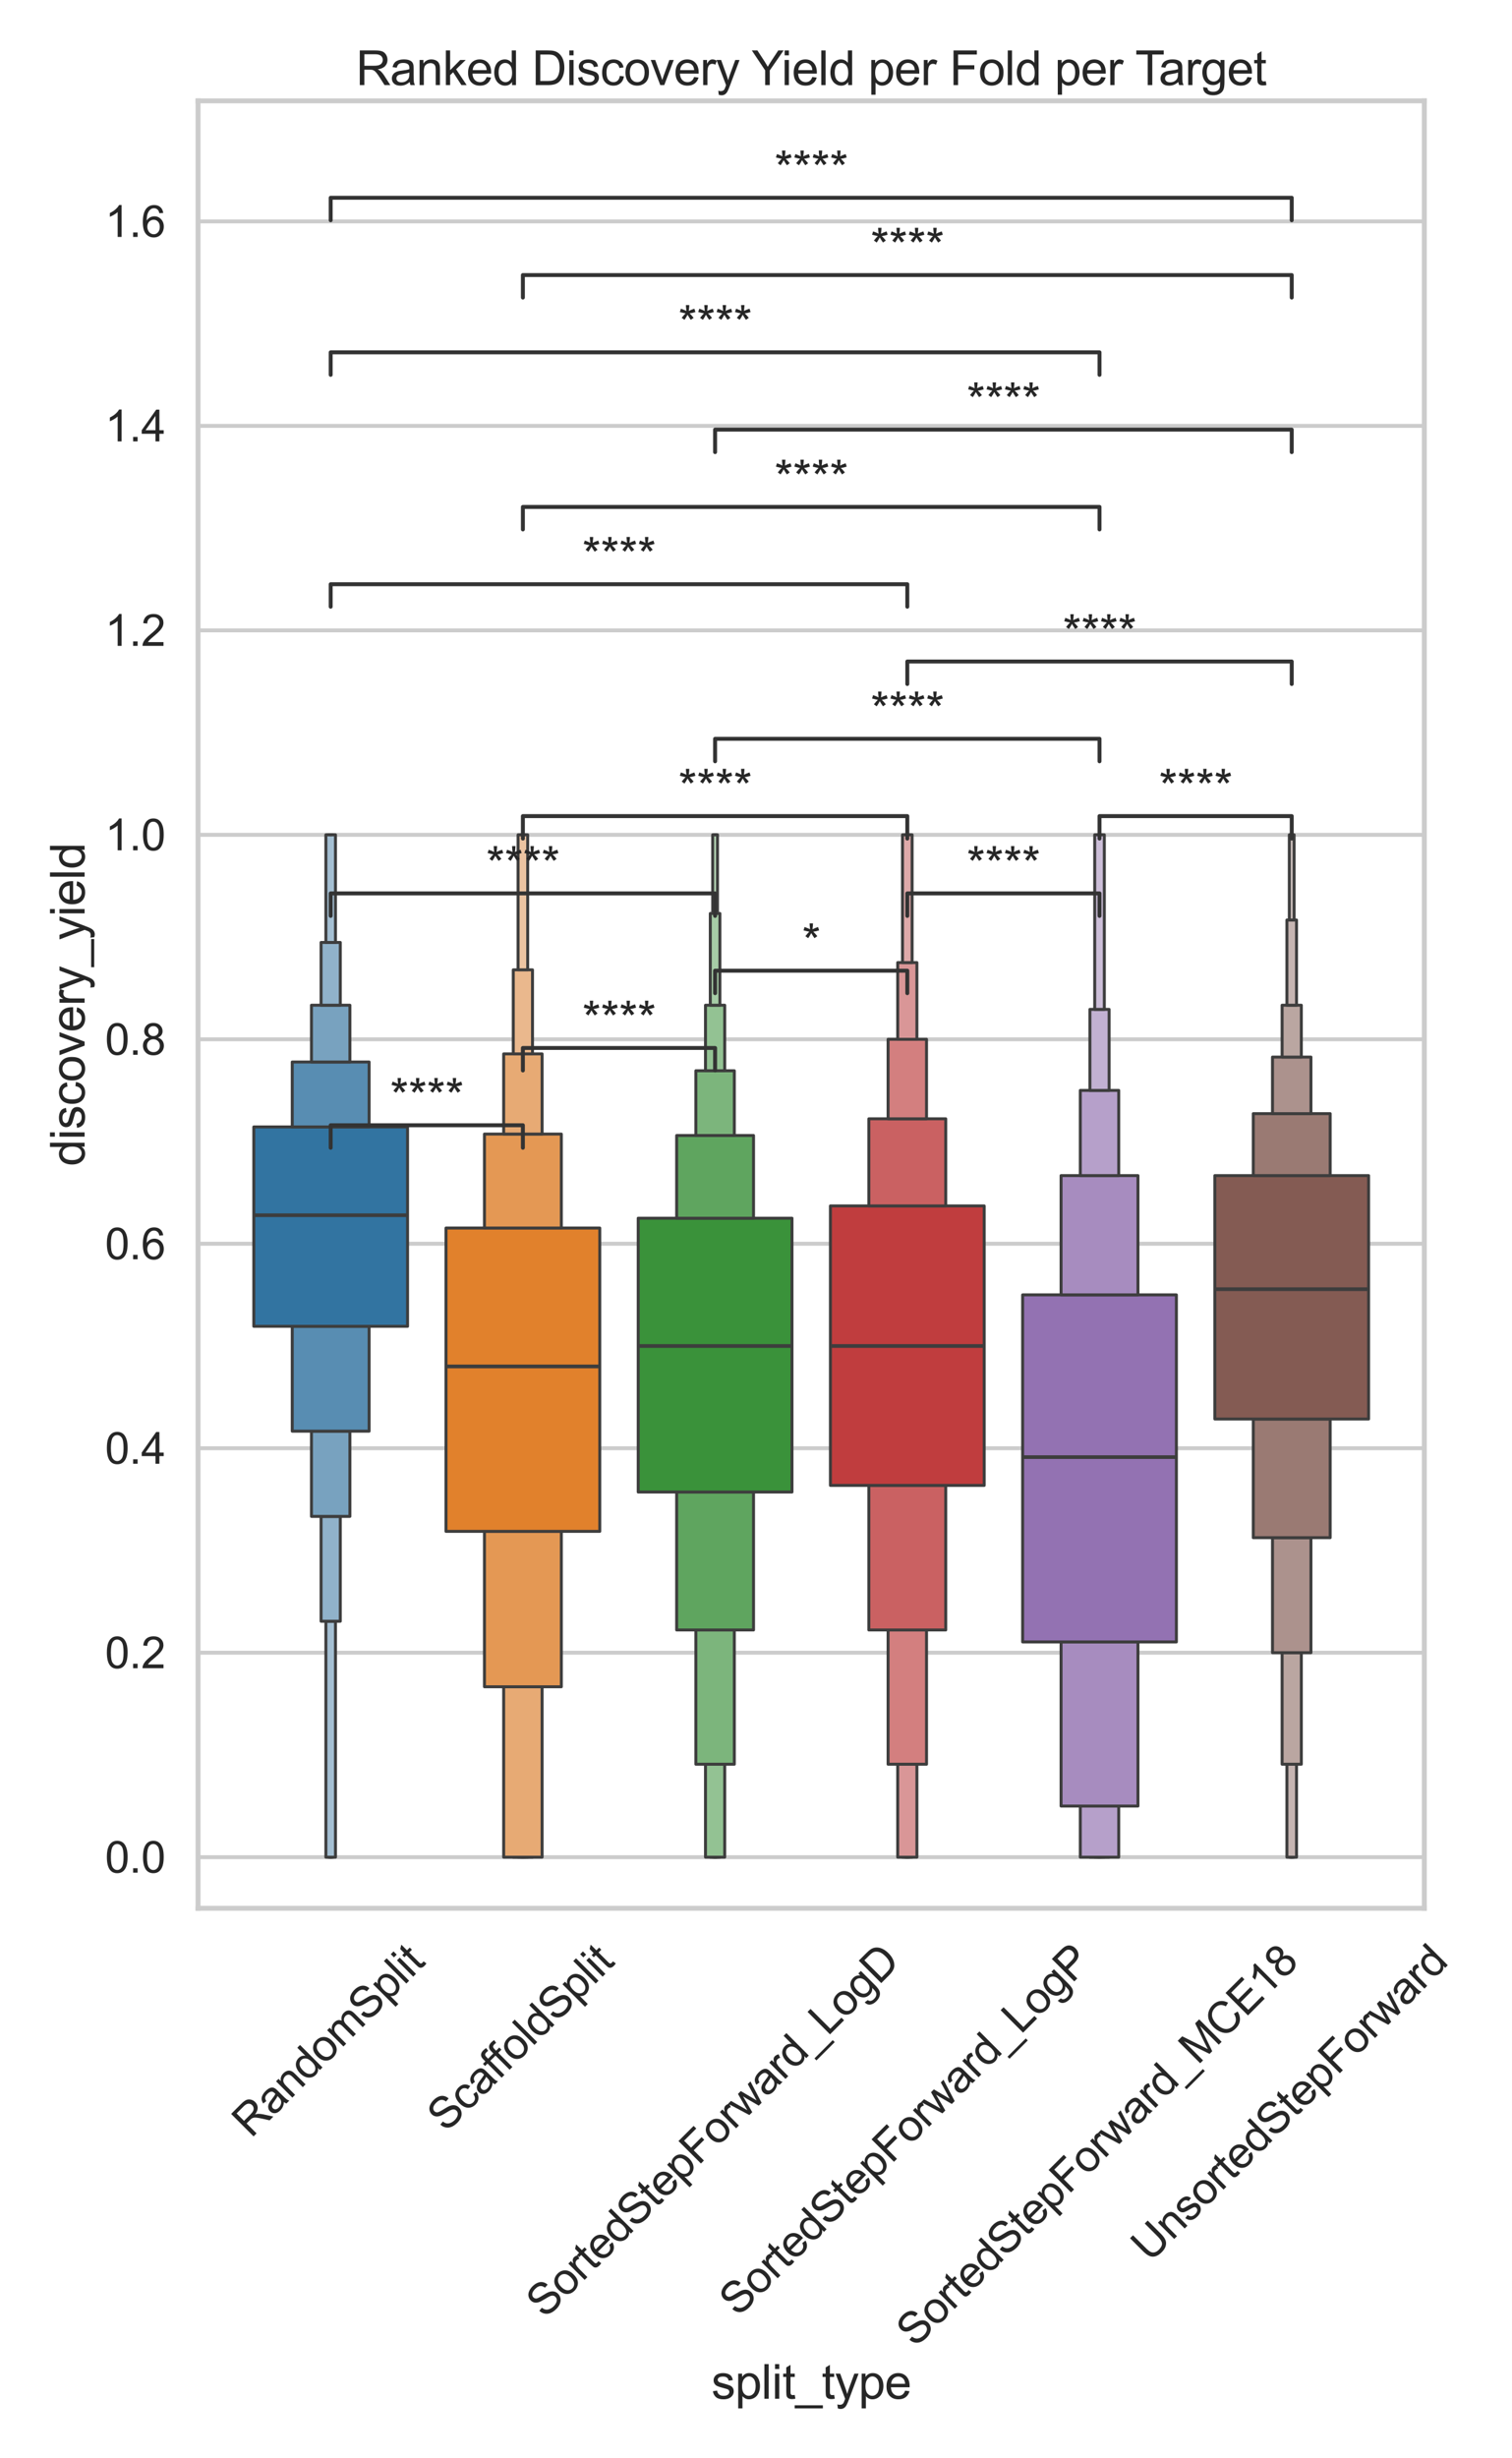 <?xml version="1.0" encoding="utf-8" standalone="no"?>
<!DOCTYPE svg PUBLIC "-//W3C//DTD SVG 1.1//EN"
        "http://www.w3.org/Graphics/SVG/1.1/DTD/svg11.dtd">
<svg xmlns:xlink="http://www.w3.org/1999/xlink" width="576pt" height="936pt" viewBox="0 0 576 936"
     xmlns="http://www.w3.org/2000/svg" version="1.1">
    <defs>
        <style type="text/css">*{stroke-linejoin: round; stroke-linecap: butt}</style>
    </defs>
    <g id="figure_1">
        <g id="patch_1">
            <path d="M 0 936
L 576 936 
L 576 0 
L 0 0 
z
" style="fill: #ffffff"/>
        </g>
        <g id="axes_1">
            <g id="patch_2">
                <path d="M 75.45 726.581
L 542.607 726.581 
L 542.607 38.4 
L 75.45 38.4 
z
" style="fill: #ffffff"/>
            </g>
            <g id="matplotlib.axis_1">
                <g id="xtick_1">
                    <g id="text_1">
                        <!-- RandomSplit -->
                        <g style="fill: #262626"
                           transform="translate(95.664 814.367) rotate(-45) scale(0.165 -0.165)">
                            <defs>
                                <path id="ArialMT-52" d="M 503 0
L 503 4581 
L 2534 4581 
Q 3147 4581 3465 4457 
Q 3784 4334 3975 4021 
Q 4166 3709 4166 3331 
Q 4166 2844 3850 2509 
Q 3534 2175 2875 2084 
Q 3116 1969 3241 1856 
Q 3506 1613 3744 1247 
L 4541 0 
L 3778 0 
L 3172 953 
Q 2906 1366 2734 1584 
Q 2563 1803 2427 1890 
Q 2291 1978 2150 2013 
Q 2047 2034 1813 2034 
L 1109 2034 
L 1109 0 
L 503 0 
z
M 1109 2559 
L 2413 2559 
Q 2828 2559 3062 2645 
Q 3297 2731 3419 2920 
Q 3541 3109 3541 3331 
Q 3541 3656 3305 3865 
Q 3069 4075 2559 4075 
L 1109 4075 
L 1109 2559 
z
" transform="scale(0.016)"/>
                                <path id="ArialMT-61" d="M 2588 409
Q 2275 144 1986 34 
Q 1697 -75 1366 -75 
Q 819 -75 525 192 
Q 231 459 231 875 
Q 231 1119 342 1320 
Q 453 1522 633 1644 
Q 813 1766 1038 1828 
Q 1203 1872 1538 1913 
Q 2219 1994 2541 2106 
Q 2544 2222 2544 2253 
Q 2544 2597 2384 2738 
Q 2169 2928 1744 2928 
Q 1347 2928 1158 2789 
Q 969 2650 878 2297 
L 328 2372 
Q 403 2725 575 2942 
Q 747 3159 1072 3276 
Q 1397 3394 1825 3394 
Q 2250 3394 2515 3294 
Q 2781 3194 2906 3042 
Q 3031 2891 3081 2659 
Q 3109 2516 3109 2141 
L 3109 1391 
Q 3109 606 3145 398 
Q 3181 191 3288 0 
L 2700 0 
Q 2613 175 2588 409 
z
M 2541 1666 
Q 2234 1541 1622 1453 
Q 1275 1403 1131 1340 
Q 988 1278 909 1158 
Q 831 1038 831 891 
Q 831 666 1001 516 
Q 1172 366 1500 366 
Q 1825 366 2078 508 
Q 2331 650 2450 897 
Q 2541 1088 2541 1459 
L 2541 1666 
z
" transform="scale(0.016)"/>
                                <path id="ArialMT-6e" d="M 422 0
L 422 3319 
L 928 3319 
L 928 2847 
Q 1294 3394 1984 3394 
Q 2284 3394 2536 3286 
Q 2788 3178 2913 3003 
Q 3038 2828 3088 2588 
Q 3119 2431 3119 2041 
L 3119 0 
L 2556 0 
L 2556 2019 
Q 2556 2363 2490 2533 
Q 2425 2703 2258 2804 
Q 2091 2906 1866 2906 
Q 1506 2906 1245 2678 
Q 984 2450 984 1813 
L 984 0 
L 422 0 
z
" transform="scale(0.016)"/>
                                <path id="ArialMT-64" d="M 2575 0
L 2575 419 
Q 2259 -75 1647 -75 
Q 1250 -75 917 144 
Q 584 363 401 755 
Q 219 1147 219 1656 
Q 219 2153 384 2558 
Q 550 2963 881 3178 
Q 1213 3394 1622 3394 
Q 1922 3394 2156 3267 
Q 2391 3141 2538 2938 
L 2538 4581 
L 3097 4581 
L 3097 0 
L 2575 0 
z
M 797 1656 
Q 797 1019 1065 703 
Q 1334 388 1700 388 
Q 2069 388 2326 689 
Q 2584 991 2584 1609 
Q 2584 2291 2321 2609 
Q 2059 2928 1675 2928 
Q 1300 2928 1048 2622 
Q 797 2316 797 1656 
z
" transform="scale(0.016)"/>
                                <path id="ArialMT-6f" d="M 213 1659
Q 213 2581 725 3025 
Q 1153 3394 1769 3394 
Q 2453 3394 2887 2945 
Q 3322 2497 3322 1706 
Q 3322 1066 3130 698 
Q 2938 331 2570 128 
Q 2203 -75 1769 -75 
Q 1072 -75 642 372 
Q 213 819 213 1659 
z
M 791 1659 
Q 791 1022 1069 705 
Q 1347 388 1769 388 
Q 2188 388 2466 706 
Q 2744 1025 2744 1678 
Q 2744 2294 2464 2611 
Q 2184 2928 1769 2928 
Q 1347 2928 1069 2612 
Q 791 2297 791 1659 
z
" transform="scale(0.016)"/>
                                <path id="ArialMT-6d" d="M 422 0
L 422 3319 
L 925 3319 
L 925 2853 
Q 1081 3097 1340 3245 
Q 1600 3394 1931 3394 
Q 2300 3394 2536 3241 
Q 2772 3088 2869 2813 
Q 3263 3394 3894 3394 
Q 4388 3394 4653 3120 
Q 4919 2847 4919 2278 
L 4919 0 
L 4359 0 
L 4359 2091 
Q 4359 2428 4304 2576 
Q 4250 2725 4106 2815 
Q 3963 2906 3769 2906 
Q 3419 2906 3187 2673 
Q 2956 2441 2956 1928 
L 2956 0 
L 2394 0 
L 2394 2156 
Q 2394 2531 2256 2718 
Q 2119 2906 1806 2906 
Q 1569 2906 1367 2781 
Q 1166 2656 1075 2415 
Q 984 2175 984 1722 
L 984 0 
L 422 0 
z
" transform="scale(0.016)"/>
                                <path id="ArialMT-53" d="M 288 1472
L 859 1522 
Q 900 1178 1048 958 
Q 1197 738 1509 602 
Q 1822 466 2213 466 
Q 2559 466 2825 569 
Q 3091 672 3220 851 
Q 3350 1031 3350 1244 
Q 3350 1459 3225 1620 
Q 3100 1781 2813 1891 
Q 2628 1963 1997 2114 
Q 1366 2266 1113 2400 
Q 784 2572 623 2826 
Q 463 3081 463 3397 
Q 463 3744 659 4045 
Q 856 4347 1234 4503 
Q 1613 4659 2075 4659 
Q 2584 4659 2973 4495 
Q 3363 4331 3572 4012 
Q 3781 3694 3797 3291 
L 3216 3247 
Q 3169 3681 2898 3903 
Q 2628 4125 2100 4125 
Q 1550 4125 1298 3923 
Q 1047 3722 1047 3438 
Q 1047 3191 1225 3031 
Q 1400 2872 2139 2705 
Q 2878 2538 3153 2413 
Q 3553 2228 3743 1945 
Q 3934 1663 3934 1294 
Q 3934 928 3725 604 
Q 3516 281 3123 101 
Q 2731 -78 2241 -78 
Q 1619 -78 1198 103 
Q 778 284 539 648 
Q 300 1013 288 1472 
z
" transform="scale(0.016)"/>
                                <path id="ArialMT-70" d="M 422 -1272
L 422 3319 
L 934 3319 
L 934 2888 
Q 1116 3141 1344 3267 
Q 1572 3394 1897 3394 
Q 2322 3394 2647 3175 
Q 2972 2956 3137 2557 
Q 3303 2159 3303 1684 
Q 3303 1175 3120 767 
Q 2938 359 2589 142 
Q 2241 -75 1856 -75 
Q 1575 -75 1351 44 
Q 1128 163 984 344 
L 984 -1272 
L 422 -1272 
z
M 931 1641 
Q 931 1000 1190 694 
Q 1450 388 1819 388 
Q 2194 388 2461 705 
Q 2728 1022 2728 1688 
Q 2728 2322 2467 2637 
Q 2206 2953 1844 2953 
Q 1484 2953 1207 2617 
Q 931 2281 931 1641 
z
" transform="scale(0.016)"/>
                                <path id="ArialMT-6c" d="M 409 0
L 409 4581 
L 972 4581 
L 972 0 
L 409 0 
z
" transform="scale(0.016)"/>
                                <path id="ArialMT-69" d="M 425 3934
L 425 4581 
L 988 4581 
L 988 3934 
L 425 3934 
z
M 425 0 
L 425 3319 
L 988 3319 
L 988 0 
L 425 0 
z
" transform="scale(0.016)"/>
                                <path id="ArialMT-74" d="M 1650 503
L 1731 6 
Q 1494 -44 1306 -44 
Q 1000 -44 831 53 
Q 663 150 594 308 
Q 525 466 525 972 
L 525 2881 
L 113 2881 
L 113 3319 
L 525 3319 
L 525 4141 
L 1084 4478 
L 1084 3319 
L 1650 3319 
L 1650 2881 
L 1084 2881 
L 1084 941 
Q 1084 700 1114 631 
Q 1144 563 1211 522 
Q 1278 481 1403 481 
Q 1497 481 1650 503 
z
" transform="scale(0.016)"/>
                            </defs>
                            <use xlink:href="#ArialMT-52"/>
                            <use xlink:href="#ArialMT-61" transform="translate(72.217 0)"/>
                            <use xlink:href="#ArialMT-6e" transform="translate(127.832 0)"/>
                            <use xlink:href="#ArialMT-64" transform="translate(183.447 0)"/>
                            <use xlink:href="#ArialMT-6f" transform="translate(239.062 0)"/>
                            <use xlink:href="#ArialMT-6d" transform="translate(294.678 0)"/>
                            <use xlink:href="#ArialMT-53" transform="translate(377.979 0)"/>
                            <use xlink:href="#ArialMT-70" transform="translate(444.678 0)"/>
                            <use xlink:href="#ArialMT-6c" transform="translate(500.293 0)"/>
                            <use xlink:href="#ArialMT-69" transform="translate(522.51 0)"/>
                            <use xlink:href="#ArialMT-74" transform="translate(544.727 0)"/>
                        </g>
                    </g>
                </g>
                <g id="xtick_2">
                    <g id="text_2">
                        <!-- ScaffoldSplit -->
                        <g style="fill: #262626"
                           transform="translate(169.959 812.222) rotate(-45) scale(0.165 -0.165)">
                            <defs>
                                <path id="ArialMT-63" d="M 2588 1216
L 3141 1144 
Q 3050 572 2676 248 
Q 2303 -75 1759 -75 
Q 1078 -75 664 370 
Q 250 816 250 1647 
Q 250 2184 428 2587 
Q 606 2991 970 3192 
Q 1334 3394 1763 3394 
Q 2303 3394 2647 3120 
Q 2991 2847 3088 2344 
L 2541 2259 
Q 2463 2594 2264 2762 
Q 2066 2931 1784 2931 
Q 1359 2931 1093 2626 
Q 828 2322 828 1663 
Q 828 994 1084 691 
Q 1341 388 1753 388 
Q 2084 388 2306 591 
Q 2528 794 2588 1216 
z
" transform="scale(0.016)"/>
                                <path id="ArialMT-66" d="M 556 0
L 556 2881 
L 59 2881 
L 59 3319 
L 556 3319 
L 556 3672 
Q 556 4006 616 4169 
Q 697 4388 901 4523 
Q 1106 4659 1475 4659 
Q 1713 4659 2000 4603 
L 1916 4113 
Q 1741 4144 1584 4144 
Q 1328 4144 1222 4034 
Q 1116 3925 1116 3625 
L 1116 3319 
L 1763 3319 
L 1763 2881 
L 1116 2881 
L 1116 0 
L 556 0 
z
" transform="scale(0.016)"/>
                            </defs>
                            <use xlink:href="#ArialMT-53"/>
                            <use xlink:href="#ArialMT-63" transform="translate(66.699 0)"/>
                            <use xlink:href="#ArialMT-61" transform="translate(116.699 0)"/>
                            <use xlink:href="#ArialMT-66" transform="translate(172.314 0)"/>
                            <use xlink:href="#ArialMT-66" transform="translate(198.348 0)"/>
                            <use xlink:href="#ArialMT-6f" transform="translate(226.131 0)"/>
                            <use xlink:href="#ArialMT-6c" transform="translate(281.746 0)"/>
                            <use xlink:href="#ArialMT-64" transform="translate(303.963 0)"/>
                            <use xlink:href="#ArialMT-53" transform="translate(359.578 0)"/>
                            <use xlink:href="#ArialMT-70" transform="translate(426.277 0)"/>
                            <use xlink:href="#ArialMT-6c" transform="translate(481.893 0)"/>
                            <use xlink:href="#ArialMT-69" transform="translate(504.109 0)"/>
                            <use xlink:href="#ArialMT-74" transform="translate(526.326 0)"/>
                        </g>
                    </g>
                </g>
                <g id="xtick_3">
                    <g id="text_3">
                        <!-- SortedStepForward_LogD -->
                        <g style="fill: #262626"
                           transform="translate(207.668 883.111) rotate(-45) scale(0.165 -0.165)">
                            <defs>
                                <path id="ArialMT-72" d="M 416 0
L 416 3319 
L 922 3319 
L 922 2816 
Q 1116 3169 1280 3281 
Q 1444 3394 1641 3394 
Q 1925 3394 2219 3213 
L 2025 2691 
Q 1819 2813 1613 2813 
Q 1428 2813 1281 2702 
Q 1134 2591 1072 2394 
Q 978 2094 978 1738 
L 978 0 
L 416 0 
z
" transform="scale(0.016)"/>
                                <path id="ArialMT-65" d="M 2694 1069
L 3275 997 
Q 3138 488 2766 206 
Q 2394 -75 1816 -75 
Q 1088 -75 661 373 
Q 234 822 234 1631 
Q 234 2469 665 2931 
Q 1097 3394 1784 3394 
Q 2450 3394 2872 2941 
Q 3294 2488 3294 1666 
Q 3294 1616 3291 1516 
L 816 1516 
Q 847 969 1125 678 
Q 1403 388 1819 388 
Q 2128 388 2347 550 
Q 2566 713 2694 1069 
z
M 847 1978 
L 2700 1978 
Q 2663 2397 2488 2606 
Q 2219 2931 1791 2931 
Q 1403 2931 1139 2672 
Q 875 2413 847 1978 
z
" transform="scale(0.016)"/>
                                <path id="ArialMT-46" d="M 525 0
L 525 4581 
L 3616 4581 
L 3616 4041 
L 1131 4041 
L 1131 2622 
L 3281 2622 
L 3281 2081 
L 1131 2081 
L 1131 0 
L 525 0 
z
" transform="scale(0.016)"/>
                                <path id="ArialMT-77" d="M 1034 0
L 19 3319 
L 600 3319 
L 1128 1403 
L 1325 691 
Q 1338 744 1497 1375 
L 2025 3319 
L 2603 3319 
L 3100 1394 
L 3266 759 
L 3456 1400 
L 4025 3319 
L 4572 3319 
L 3534 0 
L 2950 0 
L 2422 1988 
L 2294 2553 
L 1622 0 
L 1034 0 
z
" transform="scale(0.016)"/>
                                <path id="ArialMT-5f" d="M -97 -1272
L -97 -866 
L 3631 -866 
L 3631 -1272 
L -97 -1272 
z
" transform="scale(0.016)"/>
                                <path id="ArialMT-4c" d="M 469 0
L 469 4581 
L 1075 4581 
L 1075 541 
L 3331 541 
L 3331 0 
L 469 0 
z
" transform="scale(0.016)"/>
                                <path id="ArialMT-67" d="M 319 -275
L 866 -356 
Q 900 -609 1056 -725 
Q 1266 -881 1628 -881 
Q 2019 -881 2231 -725 
Q 2444 -569 2519 -288 
Q 2563 -116 2559 434 
Q 2191 0 1641 0 
Q 956 0 581 494 
Q 206 988 206 1678 
Q 206 2153 378 2554 
Q 550 2956 876 3175 
Q 1203 3394 1644 3394 
Q 2231 3394 2613 2919 
L 2613 3319 
L 3131 3319 
L 3131 450 
Q 3131 -325 2973 -648 
Q 2816 -972 2473 -1159 
Q 2131 -1347 1631 -1347 
Q 1038 -1347 672 -1080 
Q 306 -813 319 -275 
z
M 784 1719 
Q 784 1066 1043 766 
Q 1303 466 1694 466 
Q 2081 466 2343 764 
Q 2606 1063 2606 1700 
Q 2606 2309 2336 2618 
Q 2066 2928 1684 2928 
Q 1309 2928 1046 2623 
Q 784 2319 784 1719 
z
" transform="scale(0.016)"/>
                                <path id="ArialMT-44" d="M 494 0
L 494 4581 
L 2072 4581 
Q 2606 4581 2888 4516 
Q 3281 4425 3559 4188 
Q 3922 3881 4101 3404 
Q 4281 2928 4281 2316 
Q 4281 1794 4159 1391 
Q 4038 988 3847 723 
Q 3656 459 3429 307 
Q 3203 156 2883 78 
Q 2563 0 2147 0 
L 494 0 
z
M 1100 541 
L 2078 541 
Q 2531 541 2789 625 
Q 3047 709 3200 863 
Q 3416 1078 3536 1442 
Q 3656 1806 3656 2325 
Q 3656 3044 3420 3430 
Q 3184 3816 2847 3947 
Q 2603 4041 2063 4041 
L 1100 4041 
L 1100 541 
z
" transform="scale(0.016)"/>
                            </defs>
                            <use xlink:href="#ArialMT-53"/>
                            <use xlink:href="#ArialMT-6f" transform="translate(66.699 0)"/>
                            <use xlink:href="#ArialMT-72" transform="translate(122.314 0)"/>
                            <use xlink:href="#ArialMT-74" transform="translate(155.615 0)"/>
                            <use xlink:href="#ArialMT-65" transform="translate(183.398 0)"/>
                            <use xlink:href="#ArialMT-64" transform="translate(239.014 0)"/>
                            <use xlink:href="#ArialMT-53" transform="translate(294.629 0)"/>
                            <use xlink:href="#ArialMT-74" transform="translate(361.328 0)"/>
                            <use xlink:href="#ArialMT-65" transform="translate(389.111 0)"/>
                            <use xlink:href="#ArialMT-70" transform="translate(444.727 0)"/>
                            <use xlink:href="#ArialMT-46" transform="translate(500.342 0)"/>
                            <use xlink:href="#ArialMT-6f" transform="translate(561.426 0)"/>
                            <use xlink:href="#ArialMT-72" transform="translate(617.041 0)"/>
                            <use xlink:href="#ArialMT-77" transform="translate(650.342 0)"/>
                            <use xlink:href="#ArialMT-61" transform="translate(722.559 0)"/>
                            <use xlink:href="#ArialMT-72" transform="translate(778.174 0)"/>
                            <use xlink:href="#ArialMT-64" transform="translate(811.475 0)"/>
                            <use xlink:href="#ArialMT-5f" transform="translate(867.09 0)"/>
                            <use xlink:href="#ArialMT-4c" transform="translate(922.705 0)"/>
                            <use xlink:href="#ArialMT-6f" transform="translate(978.32 0)"/>
                            <use xlink:href="#ArialMT-67" transform="translate(1033.936 0)"/>
                            <use xlink:href="#ArialMT-44" transform="translate(1089.551 0)"/>
                        </g>
                    </g>
                </g>
                <g id="xtick_4">
                    <g id="text_4">
                        <!-- SortedStepForward_LogP -->
                        <g style="fill: #262626"
                           transform="translate(281.212 882.468) rotate(-45) scale(0.165 -0.165)">
                            <defs>
                                <path id="ArialMT-50" d="M 494 0
L 494 4581 
L 2222 4581 
Q 2678 4581 2919 4538 
Q 3256 4481 3484 4323 
Q 3713 4166 3852 3881 
Q 3991 3597 3991 3256 
Q 3991 2672 3619 2267 
Q 3247 1863 2275 1863 
L 1100 1863 
L 1100 0 
L 494 0 
z
M 1100 2403 
L 2284 2403 
Q 2872 2403 3119 2622 
Q 3366 2841 3366 3238 
Q 3366 3525 3220 3729 
Q 3075 3934 2838 4000 
Q 2684 4041 2272 4041 
L 1100 4041 
L 1100 2403 
z
" transform="scale(0.016)"/>
                            </defs>
                            <use xlink:href="#ArialMT-53"/>
                            <use xlink:href="#ArialMT-6f" transform="translate(66.699 0)"/>
                            <use xlink:href="#ArialMT-72" transform="translate(122.314 0)"/>
                            <use xlink:href="#ArialMT-74" transform="translate(155.615 0)"/>
                            <use xlink:href="#ArialMT-65" transform="translate(183.398 0)"/>
                            <use xlink:href="#ArialMT-64" transform="translate(239.014 0)"/>
                            <use xlink:href="#ArialMT-53" transform="translate(294.629 0)"/>
                            <use xlink:href="#ArialMT-74" transform="translate(361.328 0)"/>
                            <use xlink:href="#ArialMT-65" transform="translate(389.111 0)"/>
                            <use xlink:href="#ArialMT-70" transform="translate(444.727 0)"/>
                            <use xlink:href="#ArialMT-46" transform="translate(500.342 0)"/>
                            <use xlink:href="#ArialMT-6f" transform="translate(561.426 0)"/>
                            <use xlink:href="#ArialMT-72" transform="translate(617.041 0)"/>
                            <use xlink:href="#ArialMT-77" transform="translate(650.342 0)"/>
                            <use xlink:href="#ArialMT-61" transform="translate(722.559 0)"/>
                            <use xlink:href="#ArialMT-72" transform="translate(778.174 0)"/>
                            <use xlink:href="#ArialMT-64" transform="translate(811.475 0)"/>
                            <use xlink:href="#ArialMT-5f" transform="translate(867.09 0)"/>
                            <use xlink:href="#ArialMT-4c" transform="translate(922.705 0)"/>
                            <use xlink:href="#ArialMT-6f" transform="translate(978.32 0)"/>
                            <use xlink:href="#ArialMT-67" transform="translate(1033.936 0)"/>
                            <use xlink:href="#ArialMT-50" transform="translate(1089.551 0)"/>
                        </g>
                    </g>
                </g>
                <g id="xtick_5">
                    <g id="text_5">
                        <!-- SortedStepForward_MCE18 -->
                        <g style="fill: #262626"
                           transform="translate(348.674 894.124) rotate(-45) scale(0.165 -0.165)">
                            <defs>
                                <path id="ArialMT-4d" d="M 475 0
L 475 4581 
L 1388 4581 
L 2472 1338 
Q 2622 884 2691 659 
Q 2769 909 2934 1394 
L 4031 4581 
L 4847 4581 
L 4847 0 
L 4263 0 
L 4263 3834 
L 2931 0 
L 2384 0 
L 1059 3900 
L 1059 0 
L 475 0 
z
" transform="scale(0.016)"/>
                                <path id="ArialMT-43" d="M 3763 1606
L 4369 1453 
Q 4178 706 3683 314 
Q 3188 -78 2472 -78 
Q 1731 -78 1267 223 
Q 803 525 561 1097 
Q 319 1669 319 2325 
Q 319 3041 592 3573 
Q 866 4106 1370 4382 
Q 1875 4659 2481 4659 
Q 3169 4659 3637 4309 
Q 4106 3959 4291 3325 
L 3694 3184 
Q 3534 3684 3231 3912 
Q 2928 4141 2469 4141 
Q 1941 4141 1586 3887 
Q 1231 3634 1087 3207 
Q 944 2781 944 2328 
Q 944 1744 1114 1308 
Q 1284 872 1643 656 
Q 2003 441 2422 441 
Q 2931 441 3284 734 
Q 3638 1028 3763 1606 
z
" transform="scale(0.016)"/>
                                <path id="ArialMT-45" d="M 506 0
L 506 4581 
L 3819 4581 
L 3819 4041 
L 1113 4041 
L 1113 2638 
L 3647 2638 
L 3647 2100 
L 1113 2100 
L 1113 541 
L 3925 541 
L 3925 0 
L 506 0 
z
" transform="scale(0.016)"/>
                                <path id="ArialMT-31" d="M 2384 0
L 1822 0 
L 1822 3584 
Q 1619 3391 1289 3197 
Q 959 3003 697 2906 
L 697 3450 
Q 1169 3672 1522 3987 
Q 1875 4303 2022 4600 
L 2384 4600 
L 2384 0 
z
" transform="scale(0.016)"/>
                                <path id="ArialMT-38" d="M 1131 2484
Q 781 2613 612 2850 
Q 444 3088 444 3419 
Q 444 3919 803 4259 
Q 1163 4600 1759 4600 
Q 2359 4600 2725 4251 
Q 3091 3903 3091 3403 
Q 3091 3084 2923 2848 
Q 2756 2613 2416 2484 
Q 2838 2347 3058 2040 
Q 3278 1734 3278 1309 
Q 3278 722 2862 322 
Q 2447 -78 1769 -78 
Q 1091 -78 675 323 
Q 259 725 259 1325 
Q 259 1772 486 2073 
Q 713 2375 1131 2484 
z
M 1019 3438 
Q 1019 3113 1228 2906 
Q 1438 2700 1772 2700 
Q 2097 2700 2305 2904 
Q 2513 3109 2513 3406 
Q 2513 3716 2298 3927 
Q 2084 4138 1766 4138 
Q 1444 4138 1231 3931 
Q 1019 3725 1019 3438 
z
M 838 1322 
Q 838 1081 952 856 
Q 1066 631 1291 507 
Q 1516 384 1775 384 
Q 2178 384 2440 643 
Q 2703 903 2703 1303 
Q 2703 1709 2433 1975 
Q 2163 2241 1756 2241 
Q 1359 2241 1098 1978 
Q 838 1716 838 1322 
z
" transform="scale(0.016)"/>
                            </defs>
                            <use xlink:href="#ArialMT-53"/>
                            <use xlink:href="#ArialMT-6f" transform="translate(66.699 0)"/>
                            <use xlink:href="#ArialMT-72" transform="translate(122.314 0)"/>
                            <use xlink:href="#ArialMT-74" transform="translate(155.615 0)"/>
                            <use xlink:href="#ArialMT-65" transform="translate(183.398 0)"/>
                            <use xlink:href="#ArialMT-64" transform="translate(239.014 0)"/>
                            <use xlink:href="#ArialMT-53" transform="translate(294.629 0)"/>
                            <use xlink:href="#ArialMT-74" transform="translate(361.328 0)"/>
                            <use xlink:href="#ArialMT-65" transform="translate(389.111 0)"/>
                            <use xlink:href="#ArialMT-70" transform="translate(444.727 0)"/>
                            <use xlink:href="#ArialMT-46" transform="translate(500.342 0)"/>
                            <use xlink:href="#ArialMT-6f" transform="translate(561.426 0)"/>
                            <use xlink:href="#ArialMT-72" transform="translate(617.041 0)"/>
                            <use xlink:href="#ArialMT-77" transform="translate(650.342 0)"/>
                            <use xlink:href="#ArialMT-61" transform="translate(722.559 0)"/>
                            <use xlink:href="#ArialMT-72" transform="translate(778.174 0)"/>
                            <use xlink:href="#ArialMT-64" transform="translate(811.475 0)"/>
                            <use xlink:href="#ArialMT-5f" transform="translate(867.09 0)"/>
                            <use xlink:href="#ArialMT-4d" transform="translate(922.705 0)"/>
                            <use xlink:href="#ArialMT-43" transform="translate(1006.006 0)"/>
                            <use xlink:href="#ArialMT-45" transform="translate(1078.223 0)"/>
                            <use xlink:href="#ArialMT-31" transform="translate(1144.922 0)"/>
                            <use xlink:href="#ArialMT-38" transform="translate(1200.537 0)"/>
                        </g>
                    </g>
                </g>
                <g id="xtick_6">
                    <g id="text_6">
                        <!-- UnsortedStepForward -->
                        <g style="fill: #262626"
                           transform="translate(438.109 861.698) rotate(-45) scale(0.165 -0.165)">
                            <defs>
                                <path id="ArialMT-55" d="M 3500 4581
L 4106 4581 
L 4106 1934 
Q 4106 1244 3950 837 
Q 3794 431 3386 176 
Q 2978 -78 2316 -78 
Q 1672 -78 1262 144 
Q 853 366 678 786 
Q 503 1206 503 1934 
L 503 4581 
L 1109 4581 
L 1109 1938 
Q 1109 1341 1220 1058 
Q 1331 775 1601 622 
Q 1872 469 2263 469 
Q 2931 469 3215 772 
Q 3500 1075 3500 1938 
L 3500 4581 
z
" transform="scale(0.016)"/>
                                <path id="ArialMT-73" d="M 197 991
L 753 1078 
Q 800 744 1014 566 
Q 1228 388 1613 388 
Q 2000 388 2187 545 
Q 2375 703 2375 916 
Q 2375 1106 2209 1216 
Q 2094 1291 1634 1406 
Q 1016 1563 777 1677 
Q 538 1791 414 1992 
Q 291 2194 291 2438 
Q 291 2659 392 2848 
Q 494 3038 669 3163 
Q 800 3259 1026 3326 
Q 1253 3394 1513 3394 
Q 1903 3394 2198 3281 
Q 2494 3169 2634 2976 
Q 2775 2784 2828 2463 
L 2278 2388 
Q 2241 2644 2061 2787 
Q 1881 2931 1553 2931 
Q 1166 2931 1000 2803 
Q 834 2675 834 2503 
Q 834 2394 903 2306 
Q 972 2216 1119 2156 
Q 1203 2125 1616 2013 
Q 2213 1853 2448 1751 
Q 2684 1650 2818 1456 
Q 2953 1263 2953 975 
Q 2953 694 2789 445 
Q 2625 197 2315 61 
Q 2006 -75 1616 -75 
Q 969 -75 630 194 
Q 291 463 197 991 
z
" transform="scale(0.016)"/>
                            </defs>
                            <use xlink:href="#ArialMT-55"/>
                            <use xlink:href="#ArialMT-6e" transform="translate(72.217 0)"/>
                            <use xlink:href="#ArialMT-73" transform="translate(127.832 0)"/>
                            <use xlink:href="#ArialMT-6f" transform="translate(177.832 0)"/>
                            <use xlink:href="#ArialMT-72" transform="translate(233.447 0)"/>
                            <use xlink:href="#ArialMT-74" transform="translate(266.748 0)"/>
                            <use xlink:href="#ArialMT-65" transform="translate(294.531 0)"/>
                            <use xlink:href="#ArialMT-64" transform="translate(350.146 0)"/>
                            <use xlink:href="#ArialMT-53" transform="translate(405.762 0)"/>
                            <use xlink:href="#ArialMT-74" transform="translate(472.461 0)"/>
                            <use xlink:href="#ArialMT-65" transform="translate(500.244 0)"/>
                            <use xlink:href="#ArialMT-70" transform="translate(555.859 0)"/>
                            <use xlink:href="#ArialMT-46" transform="translate(611.475 0)"/>
                            <use xlink:href="#ArialMT-6f" transform="translate(672.559 0)"/>
                            <use xlink:href="#ArialMT-72" transform="translate(728.174 0)"/>
                            <use xlink:href="#ArialMT-77" transform="translate(761.475 0)"/>
                            <use xlink:href="#ArialMT-61" transform="translate(833.691 0)"/>
                            <use xlink:href="#ArialMT-72" transform="translate(889.307 0)"/>
                            <use xlink:href="#ArialMT-64" transform="translate(922.607 0)"/>
                        </g>
                    </g>
                </g>
                <g id="text_7">
                    <!-- split_type -->
                    <g style="fill: #262626" transform="translate(271.009 913.327) scale(0.18 -0.18)">
                        <defs>
                            <path id="ArialMT-79" d="M 397 -1278
L 334 -750 
Q 519 -800 656 -800 
Q 844 -800 956 -737 
Q 1069 -675 1141 -563 
Q 1194 -478 1313 -144 
Q 1328 -97 1363 -6 
L 103 3319 
L 709 3319 
L 1400 1397 
Q 1534 1031 1641 628 
Q 1738 1016 1872 1384 
L 2581 3319 
L 3144 3319 
L 1881 -56 
Q 1678 -603 1566 -809 
Q 1416 -1088 1222 -1217 
Q 1028 -1347 759 -1347 
Q 597 -1347 397 -1278 
z
" transform="scale(0.016)"/>
                        </defs>
                        <use xlink:href="#ArialMT-73"/>
                        <use xlink:href="#ArialMT-70" transform="translate(50 0)"/>
                        <use xlink:href="#ArialMT-6c" transform="translate(105.615 0)"/>
                        <use xlink:href="#ArialMT-69" transform="translate(127.832 0)"/>
                        <use xlink:href="#ArialMT-74" transform="translate(150.049 0)"/>
                        <use xlink:href="#ArialMT-5f" transform="translate(177.832 0)"/>
                        <use xlink:href="#ArialMT-74" transform="translate(233.447 0)"/>
                        <use xlink:href="#ArialMT-79" transform="translate(261.23 0)"/>
                        <use xlink:href="#ArialMT-70" transform="translate(311.23 0)"/>
                        <use xlink:href="#ArialMT-65" transform="translate(366.846 0)"/>
                    </g>
                </g>
            </g>
            <g id="matplotlib.axis_2">
                <g id="ytick_1">
                    <g id="line2d_1">
                        <path d="M 75.45 707.118
L 542.607 707.118 
" clip-path="url(#p5efc84994f)" style="fill: none; stroke: #cccccc; stroke-width: 1.5; stroke-linecap: round"/>
                    </g>
                    <g id="text_8">
                        <!-- 0.0 -->
                        <g style="fill: #262626" transform="translate(40.015 713.023) scale(0.165 -0.165)">
                            <defs>
                                <path id="ArialMT-30" d="M 266 2259
Q 266 3072 433 3567 
Q 600 4063 929 4331 
Q 1259 4600 1759 4600 
Q 2128 4600 2406 4451 
Q 2684 4303 2865 4023 
Q 3047 3744 3150 3342 
Q 3253 2941 3253 2259 
Q 3253 1453 3087 958 
Q 2922 463 2592 192 
Q 2263 -78 1759 -78 
Q 1097 -78 719 397 
Q 266 969 266 2259 
z
M 844 2259 
Q 844 1131 1108 757 
Q 1372 384 1759 384 
Q 2147 384 2411 759 
Q 2675 1134 2675 2259 
Q 2675 3391 2411 3762 
Q 2147 4134 1753 4134 
Q 1366 4134 1134 3806 
Q 844 3388 844 2259 
z
" transform="scale(0.016)"/>
                                <path id="ArialMT-2e" d="M 581 0
L 581 641 
L 1222 641 
L 1222 0 
L 581 0 
z
" transform="scale(0.016)"/>
                            </defs>
                            <use xlink:href="#ArialMT-30"/>
                            <use xlink:href="#ArialMT-2e" transform="translate(55.615 0)"/>
                            <use xlink:href="#ArialMT-30" transform="translate(83.398 0)"/>
                        </g>
                    </g>
                </g>
                <g id="ytick_2">
                    <g id="line2d_2">
                        <path d="M 75.45 629.266
L 542.607 629.266 
" clip-path="url(#p5efc84994f)" style="fill: none; stroke: #cccccc; stroke-width: 1.5; stroke-linecap: round"/>
                    </g>
                    <g id="text_9">
                        <!-- 0.2 -->
                        <g style="fill: #262626" transform="translate(40.015 635.171) scale(0.165 -0.165)">
                            <defs>
                                <path id="ArialMT-32" d="M 3222 541
L 3222 0 
L 194 0 
Q 188 203 259 391 
Q 375 700 629 1000 
Q 884 1300 1366 1694 
Q 2113 2306 2375 2664 
Q 2638 3022 2638 3341 
Q 2638 3675 2398 3904 
Q 2159 4134 1775 4134 
Q 1369 4134 1125 3890 
Q 881 3647 878 3216 
L 300 3275 
Q 359 3922 746 4261 
Q 1134 4600 1788 4600 
Q 2447 4600 2831 4234 
Q 3216 3869 3216 3328 
Q 3216 3053 3103 2787 
Q 2991 2522 2730 2228 
Q 2469 1934 1863 1422 
Q 1356 997 1212 845 
Q 1069 694 975 541 
L 3222 541 
z
" transform="scale(0.016)"/>
                            </defs>
                            <use xlink:href="#ArialMT-30"/>
                            <use xlink:href="#ArialMT-2e" transform="translate(55.615 0)"/>
                            <use xlink:href="#ArialMT-32" transform="translate(83.398 0)"/>
                        </g>
                    </g>
                </g>
                <g id="ytick_3">
                    <g id="line2d_3">
                        <path d="M 75.45 551.414
L 542.607 551.414 
" clip-path="url(#p5efc84994f)" style="fill: none; stroke: #cccccc; stroke-width: 1.5; stroke-linecap: round"/>
                    </g>
                    <g id="text_10">
                        <!-- 0.4 -->
                        <g style="fill: #262626" transform="translate(40.015 557.32) scale(0.165 -0.165)">
                            <defs>
                                <path id="ArialMT-34" d="M 2069 0
L 2069 1097 
L 81 1097 
L 81 1613 
L 2172 4581 
L 2631 4581 
L 2631 1613 
L 3250 1613 
L 3250 1097 
L 2631 1097 
L 2631 0 
L 2069 0 
z
M 2069 1613 
L 2069 3678 
L 634 1613 
L 2069 1613 
z
" transform="scale(0.016)"/>
                            </defs>
                            <use xlink:href="#ArialMT-30"/>
                            <use xlink:href="#ArialMT-2e" transform="translate(55.615 0)"/>
                            <use xlink:href="#ArialMT-34" transform="translate(83.398 0)"/>
                        </g>
                    </g>
                </g>
                <g id="ytick_4">
                    <g id="line2d_4">
                        <path d="M 75.45 473.563
L 542.607 473.563 
" clip-path="url(#p5efc84994f)" style="fill: none; stroke: #cccccc; stroke-width: 1.5; stroke-linecap: round"/>
                    </g>
                    <g id="text_11">
                        <!-- 0.6 -->
                        <g style="fill: #262626" transform="translate(40.015 479.468) scale(0.165 -0.165)">
                            <defs>
                                <path id="ArialMT-36" d="M 3184 3459
L 2625 3416 
Q 2550 3747 2413 3897 
Q 2184 4138 1850 4138 
Q 1581 4138 1378 3988 
Q 1113 3794 959 3422 
Q 806 3050 800 2363 
Q 1003 2672 1297 2822 
Q 1591 2972 1913 2972 
Q 2475 2972 2870 2558 
Q 3266 2144 3266 1488 
Q 3266 1056 3080 686 
Q 2894 316 2569 119 
Q 2244 -78 1831 -78 
Q 1128 -78 684 439 
Q 241 956 241 2144 
Q 241 3472 731 4075 
Q 1159 4600 1884 4600 
Q 2425 4600 2770 4297 
Q 3116 3994 3184 3459 
z
M 888 1484 
Q 888 1194 1011 928 
Q 1134 663 1356 523 
Q 1578 384 1822 384 
Q 2178 384 2434 671 
Q 2691 959 2691 1453 
Q 2691 1928 2437 2201 
Q 2184 2475 1800 2475 
Q 1419 2475 1153 2201 
Q 888 1928 888 1484 
z
" transform="scale(0.016)"/>
                            </defs>
                            <use xlink:href="#ArialMT-30"/>
                            <use xlink:href="#ArialMT-2e" transform="translate(55.615 0)"/>
                            <use xlink:href="#ArialMT-36" transform="translate(83.398 0)"/>
                        </g>
                    </g>
                </g>
                <g id="ytick_5">
                    <g id="line2d_5">
                        <path d="M 75.45 395.711
L 542.607 395.711 
" clip-path="url(#p5efc84994f)" style="fill: none; stroke: #cccccc; stroke-width: 1.5; stroke-linecap: round"/>
                    </g>
                    <g id="text_12">
                        <!-- 0.8 -->
                        <g style="fill: #262626" transform="translate(40.015 401.616) scale(0.165 -0.165)">
                            <use xlink:href="#ArialMT-30"/>
                            <use xlink:href="#ArialMT-2e" transform="translate(55.615 0)"/>
                            <use xlink:href="#ArialMT-38" transform="translate(83.398 0)"/>
                        </g>
                    </g>
                </g>
                <g id="ytick_6">
                    <g id="line2d_6">
                        <path d="M 75.45 317.86
L 542.607 317.86 
" clip-path="url(#p5efc84994f)" style="fill: none; stroke: #cccccc; stroke-width: 1.5; stroke-linecap: round"/>
                    </g>
                    <g id="text_13">
                        <!-- 1.0 -->
                        <g style="fill: #262626" transform="translate(40.015 323.765) scale(0.165 -0.165)">
                            <use xlink:href="#ArialMT-31"/>
                            <use xlink:href="#ArialMT-2e" transform="translate(55.615 0)"/>
                            <use xlink:href="#ArialMT-30" transform="translate(83.398 0)"/>
                        </g>
                    </g>
                </g>
                <g id="ytick_7">
                    <g id="line2d_7">
                        <path d="M 75.45 240.008
L 542.607 240.008 
" clip-path="url(#p5efc84994f)" style="fill: none; stroke: #cccccc; stroke-width: 1.5; stroke-linecap: round"/>
                    </g>
                    <g id="text_14">
                        <!-- 1.2 -->
                        <g style="fill: #262626" transform="translate(40.015 245.913) scale(0.165 -0.165)">
                            <use xlink:href="#ArialMT-31"/>
                            <use xlink:href="#ArialMT-2e" transform="translate(55.615 0)"/>
                            <use xlink:href="#ArialMT-32" transform="translate(83.398 0)"/>
                        </g>
                    </g>
                </g>
                <g id="ytick_8">
                    <g id="line2d_8">
                        <path d="M 75.45 162.156
L 542.607 162.156 
" clip-path="url(#p5efc84994f)" style="fill: none; stroke: #cccccc; stroke-width: 1.5; stroke-linecap: round"/>
                    </g>
                    <g id="text_15">
                        <!-- 1.4 -->
                        <g style="fill: #262626" transform="translate(40.015 168.062) scale(0.165 -0.165)">
                            <use xlink:href="#ArialMT-31"/>
                            <use xlink:href="#ArialMT-2e" transform="translate(55.615 0)"/>
                            <use xlink:href="#ArialMT-34" transform="translate(83.398 0)"/>
                        </g>
                    </g>
                </g>
                <g id="ytick_9">
                    <g id="line2d_9">
                        <path d="M 75.45 84.305
L 542.607 84.305 
" clip-path="url(#p5efc84994f)" style="fill: none; stroke: #cccccc; stroke-width: 1.5; stroke-linecap: round"/>
                    </g>
                    <g id="text_16">
                        <!-- 1.6 -->
                        <g style="fill: #262626" transform="translate(40.015 90.21) scale(0.165 -0.165)">
                            <use xlink:href="#ArialMT-31"/>
                            <use xlink:href="#ArialMT-2e" transform="translate(55.615 0)"/>
                            <use xlink:href="#ArialMT-36" transform="translate(83.398 0)"/>
                        </g>
                    </g>
                </g>
                <g id="text_17">
                    <!-- discovery_yield -->
                    <g style="fill: #262626" transform="translate(32.227 444.015) rotate(-90) scale(0.18 -0.18)">
                        <defs>
                            <path id="ArialMT-76" d="M 1344 0
L 81 3319 
L 675 3319 
L 1388 1331 
Q 1503 1009 1600 663 
Q 1675 925 1809 1294 
L 2547 3319 
L 3125 3319 
L 1869 0 
L 1344 0 
z
" transform="scale(0.016)"/>
                        </defs>
                        <use xlink:href="#ArialMT-64"/>
                        <use xlink:href="#ArialMT-69" transform="translate(55.615 0)"/>
                        <use xlink:href="#ArialMT-73" transform="translate(77.832 0)"/>
                        <use xlink:href="#ArialMT-63" transform="translate(127.832 0)"/>
                        <use xlink:href="#ArialMT-6f" transform="translate(177.832 0)"/>
                        <use xlink:href="#ArialMT-76" transform="translate(233.447 0)"/>
                        <use xlink:href="#ArialMT-65" transform="translate(283.447 0)"/>
                        <use xlink:href="#ArialMT-72" transform="translate(339.062 0)"/>
                        <use xlink:href="#ArialMT-79" transform="translate(372.363 0)"/>
                        <use xlink:href="#ArialMT-5f" transform="translate(422.363 0)"/>
                        <use xlink:href="#ArialMT-79" transform="translate(477.979 0)"/>
                        <use xlink:href="#ArialMT-69" transform="translate(527.979 0)"/>
                        <use xlink:href="#ArialMT-65" transform="translate(550.195 0)"/>
                        <use xlink:href="#ArialMT-6c" transform="translate(605.811 0)"/>
                        <use xlink:href="#ArialMT-64" transform="translate(628.027 0)"/>
                    </g>
                </g>
            </g>
            <g id="PatchCollection_1">
                <path d="M 125.859 707.118
L 126.088 707.118 
L 126.088 707.118 
L 125.859 707.118 
z
" clip-path="url(#p5efc84994f)" style="fill: #d2dde6; stroke: #3d3d3d; stroke-width: 1.125"/>
                <path d="M 125.744 707.118
L 126.202 707.118 
L 126.202 707.118 
L 125.744 707.118 
z
" clip-path="url(#p5efc84994f)" style="fill: #cad8e3; stroke: #3d3d3d; stroke-width: 1.125"/>
                <path d="M 125.516 707.118
L 126.431 707.118 
L 126.431 707.118 
L 125.516 707.118 
z
" clip-path="url(#p5efc84994f)" style="fill: #c0d1de; stroke: #3d3d3d; stroke-width: 1.125"/>
                <path d="M 125.058 707.118
L 126.889 707.118 
L 126.889 707.118 
L 125.058 707.118 
z
" clip-path="url(#p5efc84994f)" style="fill: #b4c9d9; stroke: #3d3d3d; stroke-width: 1.125"/>
                <path d="M 124.143 707.118
L 127.804 707.118 
L 127.804 617.289 
L 124.143 617.289 
z
" clip-path="url(#p5efc84994f)" style="fill: #a4bfd2; stroke: #3d3d3d; stroke-width: 1.125"/>
                <path d="M 122.312 617.289
L 129.634 617.289 
L 129.634 577.365 
L 122.312 577.365 
z
" clip-path="url(#p5efc84994f)" style="fill: #90b2ca; stroke: #3d3d3d; stroke-width: 1.125"/>
                <path d="M 118.651 577.365
L 133.295 577.365 
L 133.295 544.927 
L 118.651 544.927 
z
" clip-path="url(#p5efc84994f)" style="fill: #78a2bf; stroke: #3d3d3d; stroke-width: 1.125"/>
                <path d="M 111.329 544.927
L 140.618 544.927 
L 140.618 505.003 
L 111.329 505.003 
z
" clip-path="url(#p5efc84994f)" style="fill: #588db2; stroke: #3d3d3d; stroke-width: 1.125"/>
                <path d="M 96.684 505.003
L 155.262 505.003 
L 155.262 429.076 
L 96.684 429.076 
z
" clip-path="url(#p5efc84994f)" style="fill: #3274a1; stroke: #3d3d3d; stroke-width: 1.125"/>
                <path d="M 111.329 429.076
L 140.618 429.076 
L 140.618 404.361 
L 111.329 404.361 
z
" clip-path="url(#p5efc84994f)" style="fill: #588db2; stroke: #3d3d3d; stroke-width: 1.125"/>
                <path d="M 118.651 404.361
L 133.295 404.361 
L 133.295 382.736 
L 118.651 382.736 
z
" clip-path="url(#p5efc84994f)" style="fill: #78a2bf; stroke: #3d3d3d; stroke-width: 1.125"/>
                <path d="M 122.312 382.736
L 129.634 382.736 
L 129.634 358.834 
L 122.312 358.834 
z
" clip-path="url(#p5efc84994f)" style="fill: #90b2ca; stroke: #3d3d3d; stroke-width: 1.125"/>
                <path d="M 124.143 358.834
L 127.804 358.834 
L 127.804 317.86 
L 124.143 317.86 
z
" clip-path="url(#p5efc84994f)" style="fill: #a4bfd2; stroke: #3d3d3d; stroke-width: 1.125"/>
                <path d="M 125.058 317.86
L 126.889 317.86 
L 126.889 317.86 
L 125.058 317.86 
z
" clip-path="url(#p5efc84994f)" style="fill: #b4c9d9; stroke: #3d3d3d; stroke-width: 1.125"/>
                <path d="M 125.516 317.86
L 126.431 317.86 
L 126.431 317.86 
L 125.516 317.86 
z
" clip-path="url(#p5efc84994f)" style="fill: #c0d1de; stroke: #3d3d3d; stroke-width: 1.125"/>
                <path d="M 125.744 317.86
L 126.202 317.86 
L 126.202 317.86 
L 125.744 317.86 
z
" clip-path="url(#p5efc84994f)" style="fill: #cad8e3; stroke: #3d3d3d; stroke-width: 1.125"/>
                <path d="M 125.859 317.86
L 126.088 317.86 
L 126.088 317.86 
L 125.859 317.86 
z
" clip-path="url(#p5efc84994f)" style="fill: #d2dde6; stroke: #3d3d3d; stroke-width: 1.125"/>
            </g>
            <g id="PathCollection_1">
                <path d="M 0 938.5
C 0.663 938.5 1.299 938.237 1.768 937.768 
C 2.237 937.299 2.5 936.663 2.5 936 
C 2.5 935.337 2.237 934.701 1.768 934.232 
C 1.299 933.763 0.663 933.5 0 933.5 
C -0.663 933.5 -1.299 933.763 -1.768 934.232 
C -2.237 934.701 -2.5 935.337 -2.5 936 
C -2.5 936.663 -2.237 937.299 -1.768 937.768 
C -1.299 938.237 -0.663 938.5 0 938.5 
" clip-path="url(#p5efc84994f)" style="fill: none; stroke: #737373; stroke-width: 1.5"/>
            </g>
            <g id="PatchCollection_2">
                <path d="M 199.081 707.118
L 199.31 707.118 
L 199.31 707.118 
L 199.081 707.118 
z
" clip-path="url(#p5efc84994f)" style="fill: #f0dfd1; stroke: #3d3d3d; stroke-width: 1.125"/>
                <path d="M 198.966 707.118
L 199.424 707.118 
L 199.424 707.118 
L 198.966 707.118 
z
" clip-path="url(#p5efc84994f)" style="fill: #efdac9; stroke: #3d3d3d; stroke-width: 1.125"/>
                <path d="M 198.738 707.118
L 199.653 707.118 
L 199.653 707.118 
L 198.738 707.118 
z
" clip-path="url(#p5efc84994f)" style="fill: #eed4be; stroke: #3d3d3d; stroke-width: 1.125"/>
                <path d="M 198.28 707.118
L 200.111 707.118 
L 200.111 707.118 
L 198.28 707.118 
z
" clip-path="url(#p5efc84994f)" style="fill: #edcdb2; stroke: #3d3d3d; stroke-width: 1.125"/>
                <path d="M 197.365 707.118
L 201.026 707.118 
L 201.026 707.118 
L 197.365 707.118 
z
" clip-path="url(#p5efc84994f)" style="fill: #ecc4a2; stroke: #3d3d3d; stroke-width: 1.125"/>
                <path d="M 195.534 707.118
L 202.856 707.118 
L 202.856 707.118 
L 195.534 707.118 
z
" clip-path="url(#p5efc84994f)" style="fill: #eab88d; stroke: #3d3d3d; stroke-width: 1.125"/>
                <path d="M 191.873 707.118
L 206.518 707.118 
L 206.518 642.241 
L 191.873 642.241 
z
" clip-path="url(#p5efc84994f)" style="fill: #e7aa74; stroke: #3d3d3d; stroke-width: 1.125"/>
                <path d="M 184.551 642.241
L 213.84 642.241 
L 213.84 583.075 
L 184.551 583.075 
z
" clip-path="url(#p5efc84994f)" style="fill: #e49854; stroke: #3d3d3d; stroke-width: 1.125"/>
                <path d="M 169.906 583.075
L 228.484 583.075 
L 228.484 467.574 
L 169.906 467.574 
z
" clip-path="url(#p5efc84994f)" style="fill: #e1812c; stroke: #3d3d3d; stroke-width: 1.125"/>
                <path d="M 184.551 467.574
L 213.84 467.574 
L 213.84 431.789 
L 184.551 431.789 
z
" clip-path="url(#p5efc84994f)" style="fill: #e49854; stroke: #3d3d3d; stroke-width: 1.125"/>
                <path d="M 191.873 431.789
L 206.518 431.789 
L 206.518 401.272 
L 191.873 401.272 
z
" clip-path="url(#p5efc84994f)" style="fill: #e7aa74; stroke: #3d3d3d; stroke-width: 1.125"/>
                <path d="M 195.534 401.272
L 202.856 401.272 
L 202.856 369.267 
L 195.534 369.267 
z
" clip-path="url(#p5efc84994f)" style="fill: #eab88d; stroke: #3d3d3d; stroke-width: 1.125"/>
                <path d="M 197.365 369.267
L 201.026 369.267 
L 201.026 317.86 
L 197.365 317.86 
z
" clip-path="url(#p5efc84994f)" style="fill: #ecc4a2; stroke: #3d3d3d; stroke-width: 1.125"/>
                <path d="M 198.28 317.86
L 200.111 317.86 
L 200.111 317.86 
L 198.28 317.86 
z
" clip-path="url(#p5efc84994f)" style="fill: #edcdb2; stroke: #3d3d3d; stroke-width: 1.125"/>
                <path d="M 198.738 317.86
L 199.653 317.86 
L 199.653 317.86 
L 198.738 317.86 
z
" clip-path="url(#p5efc84994f)" style="fill: #eed4be; stroke: #3d3d3d; stroke-width: 1.125"/>
                <path d="M 198.966 317.86
L 199.424 317.86 
L 199.424 317.86 
L 198.966 317.86 
z
" clip-path="url(#p5efc84994f)" style="fill: #efdac9; stroke: #3d3d3d; stroke-width: 1.125"/>
                <path d="M 199.081 317.86
L 199.31 317.86 
L 199.31 317.86 
L 199.081 317.86 
z
" clip-path="url(#p5efc84994f)" style="fill: #f0dfd1; stroke: #3d3d3d; stroke-width: 1.125"/>
            </g>
            <g id="PathCollection_2">
                <path d="M 0 938.5
C 0.663 938.5 1.299 938.237 1.768 937.768 
C 2.237 937.299 2.5 936.663 2.5 936 
C 2.5 935.337 2.237 934.701 1.768 934.232 
C 1.299 933.763 0.663 933.5 0 933.5 
C -0.663 933.5 -1.299 933.763 -1.768 934.232 
C -2.237 934.701 -2.5 935.337 -2.5 936 
C -2.5 936.663 -2.237 937.299 -1.768 937.768 
C -1.299 938.237 -0.663 938.5 0 938.5 
" clip-path="url(#p5efc84994f)" style="fill: none; stroke: #737373; stroke-width: 1.5"/>
            </g>
            <g id="PatchCollection_3">
                <path d="M 272.303 707.118
L 272.532 707.118 
L 272.532 707.118 
L 272.303 707.118 
z
" clip-path="url(#p5efc84994f)" style="fill: #d0e3d0; stroke: #3d3d3d; stroke-width: 1.125"/>
                <path d="M 272.189 707.118
L 272.646 707.118 
L 272.646 707.118 
L 272.189 707.118 
z
" clip-path="url(#p5efc84994f)" style="fill: #c9dfc9; stroke: #3d3d3d; stroke-width: 1.125"/>
                <path d="M 271.96 707.118
L 272.875 707.118 
L 272.875 707.118 
L 271.96 707.118 
z
" clip-path="url(#p5efc84994f)" style="fill: #bfdabf; stroke: #3d3d3d; stroke-width: 1.125"/>
                <path d="M 271.502 707.118
L 273.333 707.118 
L 273.333 707.118 
L 271.502 707.118 
z
" clip-path="url(#p5efc84994f)" style="fill: #b4d4b4; stroke: #3d3d3d; stroke-width: 1.125"/>
                <path d="M 270.587 707.118
L 274.248 707.118 
L 274.248 707.118 
L 270.587 707.118 
z
" clip-path="url(#p5efc84994f)" style="fill: #a6cca6; stroke: #3d3d3d; stroke-width: 1.125"/>
                <path d="M 268.756 707.118
L 276.078 707.118 
L 276.078 671.731 
L 268.756 671.731 
z
" clip-path="url(#p5efc84994f)" style="fill: #93c293; stroke: #3d3d3d; stroke-width: 1.125"/>
                <path d="M 265.095 671.731
L 279.74 671.731 
L 279.74 620.616 
L 265.095 620.616 
z
" clip-path="url(#p5efc84994f)" style="fill: #7cb57c; stroke: #3d3d3d; stroke-width: 1.125"/>
                <path d="M 257.773 620.616
L 287.062 620.616 
L 287.062 568.097 
L 257.773 568.097 
z
" clip-path="url(#p5efc84994f)" style="fill: #5fa55f; stroke: #3d3d3d; stroke-width: 1.125"/>
                <path d="M 243.129 568.097
L 301.706 568.097 
L 301.706 463.831 
L 243.129 463.831 
z
" clip-path="url(#p5efc84994f)" style="fill: #3a923a; stroke: #3d3d3d; stroke-width: 1.125"/>
                <path d="M 257.773 463.831
L 287.062 463.831 
L 287.062 432.347 
L 257.773 432.347 
z
" clip-path="url(#p5efc84994f)" style="fill: #5fa55f; stroke: #3d3d3d; stroke-width: 1.125"/>
                <path d="M 265.095 432.347
L 279.74 432.347 
L 279.74 407.688 
L 265.095 407.688 
z
" clip-path="url(#p5efc84994f)" style="fill: #7cb57c; stroke: #3d3d3d; stroke-width: 1.125"/>
                <path d="M 268.756 407.688
L 276.078 407.688 
L 276.078 382.736 
L 268.756 382.736 
z
" clip-path="url(#p5efc84994f)" style="fill: #93c293; stroke: #3d3d3d; stroke-width: 1.125"/>
                <path d="M 270.587 382.736
L 274.248 382.736 
L 274.248 347.803 
L 270.587 347.803 
z
" clip-path="url(#p5efc84994f)" style="fill: #a6cca6; stroke: #3d3d3d; stroke-width: 1.125"/>
                <path d="M 271.502 347.803
L 273.333 347.803 
L 273.333 317.86 
L 271.502 317.86 
z
" clip-path="url(#p5efc84994f)" style="fill: #b4d4b4; stroke: #3d3d3d; stroke-width: 1.125"/>
                <path d="M 271.96 317.86
L 272.875 317.86 
L 272.875 317.86 
L 271.96 317.86 
z
" clip-path="url(#p5efc84994f)" style="fill: #bfdabf; stroke: #3d3d3d; stroke-width: 1.125"/>
                <path d="M 272.189 317.86
L 272.646 317.86 
L 272.646 317.86 
L 272.189 317.86 
z
" clip-path="url(#p5efc84994f)" style="fill: #c9dfc9; stroke: #3d3d3d; stroke-width: 1.125"/>
                <path d="M 272.303 317.86
L 272.532 317.86 
L 272.532 317.86 
L 272.303 317.86 
z
" clip-path="url(#p5efc84994f)" style="fill: #d0e3d0; stroke: #3d3d3d; stroke-width: 1.125"/>
            </g>
            <g id="PathCollection_3">
                <path d="M 0 938.5
C 0.663 938.5 1.299 938.237 1.768 937.768 
C 2.237 937.299 2.5 936.663 2.5 936 
C 2.5 935.337 2.237 934.701 1.768 934.232 
C 1.299 933.763 0.663 933.5 0 933.5 
C -0.663 933.5 -1.299 933.763 -1.768 934.232 
C -2.237 934.701 -2.5 935.337 -2.5 936 
C -2.5 936.663 -2.237 937.299 -1.768 937.768 
C -1.299 938.237 -0.663 938.5 0 938.5 
" clip-path="url(#p5efc84994f)" style="fill: none; stroke: #737373; stroke-width: 1.5"/>
            </g>
            <g id="PatchCollection_4">
                <path d="M 345.525 707.118
L 345.754 707.118 
L 345.754 707.118 
L 345.525 707.118 
z
" clip-path="url(#p5efc84994f)" style="fill: #ead4d4; stroke: #3d3d3d; stroke-width: 1.125"/>
                <path d="M 345.411 707.118
L 345.868 707.118 
L 345.868 707.118 
L 345.411 707.118 
z
" clip-path="url(#p5efc84994f)" style="fill: #e8cdcd; stroke: #3d3d3d; stroke-width: 1.125"/>
                <path d="M 345.182 707.118
L 346.097 707.118 
L 346.097 707.118 
L 345.182 707.118 
z
" clip-path="url(#p5efc84994f)" style="fill: #e6c3c3; stroke: #3d3d3d; stroke-width: 1.125"/>
                <path d="M 344.724 707.118
L 346.555 707.118 
L 346.555 707.118 
L 344.724 707.118 
z
" clip-path="url(#p5efc84994f)" style="fill: #e2b8b8; stroke: #3d3d3d; stroke-width: 1.125"/>
                <path d="M 343.809 707.118
L 347.47 707.118 
L 347.47 707.118 
L 343.809 707.118 
z
" clip-path="url(#p5efc84994f)" style="fill: #dea9a9; stroke: #3d3d3d; stroke-width: 1.125"/>
                <path d="M 341.978 707.118
L 349.301 707.118 
L 349.301 671.731 
L 341.978 671.731 
z
" clip-path="url(#p5efc84994f)" style="fill: #d99697; stroke: #3d3d3d; stroke-width: 1.125"/>
                <path d="M 338.317 671.731
L 352.962 671.731 
L 352.962 620.616 
L 338.317 620.616 
z
" clip-path="url(#p5efc84994f)" style="fill: #d37f7f; stroke: #3d3d3d; stroke-width: 1.125"/>
                <path d="M 330.995 620.616
L 360.284 620.616 
L 360.284 565.569 
L 330.995 565.569 
z
" clip-path="url(#p5efc84994f)" style="fill: #ca6162; stroke: #3d3d3d; stroke-width: 1.125"/>
                <path d="M 316.351 565.569
L 374.928 565.569 
L 374.928 459.152 
L 316.351 459.152 
z
" clip-path="url(#p5efc84994f)" style="fill: #c03d3e; stroke: #3d3d3d; stroke-width: 1.125"/>
                <path d="M 330.995 459.152
L 360.284 459.152 
L 360.284 425.987 
L 330.995 425.987 
z
" clip-path="url(#p5efc84994f)" style="fill: #ca6162; stroke: #3d3d3d; stroke-width: 1.125"/>
                <path d="M 338.317 425.987
L 352.962 425.987 
L 352.962 395.711 
L 338.317 395.711 
z
" clip-path="url(#p5efc84994f)" style="fill: #d37f7f; stroke: #3d3d3d; stroke-width: 1.125"/>
                <path d="M 341.978 395.711
L 349.301 395.711 
L 349.301 366.517 
L 341.978 366.517 
z
" clip-path="url(#p5efc84994f)" style="fill: #d99697; stroke: #3d3d3d; stroke-width: 1.125"/>
                <path d="M 343.809 366.517
L 347.47 366.517 
L 347.47 317.86 
L 343.809 317.86 
z
" clip-path="url(#p5efc84994f)" style="fill: #dea9a9; stroke: #3d3d3d; stroke-width: 1.125"/>
                <path d="M 344.724 317.86
L 346.555 317.86 
L 346.555 317.86 
L 344.724 317.86 
z
" clip-path="url(#p5efc84994f)" style="fill: #e2b8b8; stroke: #3d3d3d; stroke-width: 1.125"/>
                <path d="M 345.182 317.86
L 346.097 317.86 
L 346.097 317.86 
L 345.182 317.86 
z
" clip-path="url(#p5efc84994f)" style="fill: #e6c3c3; stroke: #3d3d3d; stroke-width: 1.125"/>
                <path d="M 345.411 317.86
L 345.868 317.86 
L 345.868 317.86 
L 345.411 317.86 
z
" clip-path="url(#p5efc84994f)" style="fill: #e8cdcd; stroke: #3d3d3d; stroke-width: 1.125"/>
                <path d="M 345.525 317.86
L 345.754 317.86 
L 345.754 317.86 
L 345.525 317.86 
z
" clip-path="url(#p5efc84994f)" style="fill: #ead4d4; stroke: #3d3d3d; stroke-width: 1.125"/>
            </g>
            <g id="PathCollection_4">
                <path d="M 0 938.5
C 0.663 938.5 1.299 938.237 1.768 937.768 
C 2.237 937.299 2.5 936.663 2.5 936 
C 2.5 935.337 2.237 934.701 1.768 934.232 
C 1.299 933.763 0.663 933.5 0 933.5 
C -0.663 933.5 -1.299 933.763 -1.768 934.232 
C -2.237 934.701 -2.5 935.337 -2.5 936 
C -2.5 936.663 -2.237 937.299 -1.768 937.768 
C -1.299 938.237 -0.663 938.5 0 938.5 
" clip-path="url(#p5efc84994f)" style="fill: none; stroke: #737373; stroke-width: 1.5"/>
            </g>
            <g id="PatchCollection_5">
                <path d="M 418.747 707.118
L 418.976 707.118 
L 418.976 707.118 
L 418.747 707.118 
z
" clip-path="url(#p5efc84994f)" style="fill: #e2dde8; stroke: #3d3d3d; stroke-width: 1.125"/>
                <path d="M 418.633 707.118
L 419.09 707.118 
L 419.09 707.118 
L 418.633 707.118 
z
" clip-path="url(#p5efc84994f)" style="fill: #dfd8e5; stroke: #3d3d3d; stroke-width: 1.125"/>
                <path d="M 418.404 707.118
L 419.319 707.118 
L 419.319 707.118 
L 418.404 707.118 
z
" clip-path="url(#p5efc84994f)" style="fill: #d9d1e2; stroke: #3d3d3d; stroke-width: 1.125"/>
                <path d="M 417.946 707.118
L 419.777 707.118 
L 419.777 707.118 
L 417.946 707.118 
z
" clip-path="url(#p5efc84994f)" style="fill: #d4c9de; stroke: #3d3d3d; stroke-width: 1.125"/>
                <path d="M 417.031 707.118
L 420.692 707.118 
L 420.692 707.118 
L 417.031 707.118 
z
" clip-path="url(#p5efc84994f)" style="fill: #ccbed8; stroke: #3d3d3d; stroke-width: 1.125"/>
                <path d="M 415.2 707.118
L 422.523 707.118 
L 422.523 707.118 
L 415.2 707.118 
z
" clip-path="url(#p5efc84994f)" style="fill: #c2b1d2; stroke: #3d3d3d; stroke-width: 1.125"/>
                <path d="M 411.539 707.118
L 426.184 707.118 
L 426.184 687.655 
L 411.539 687.655 
z
" clip-path="url(#p5efc84994f)" style="fill: #b6a0ca; stroke: #3d3d3d; stroke-width: 1.125"/>
                <path d="M 404.217 687.655
L 433.506 687.655 
L 433.506 625.169 
L 404.217 625.169 
z
" clip-path="url(#p5efc84994f)" style="fill: #a78cbf; stroke: #3d3d3d; stroke-width: 1.125"/>
                <path d="M 389.573 625.169
L 448.15 625.169 
L 448.15 493.026 
L 389.573 493.026 
z
" clip-path="url(#p5efc84994f)" style="fill: #9372b2; stroke: #3d3d3d; stroke-width: 1.125"/>
                <path d="M 404.217 493.026
L 433.506 493.026 
L 433.506 447.612 
L 404.217 447.612 
z
" clip-path="url(#p5efc84994f)" style="fill: #a78cbf; stroke: #3d3d3d; stroke-width: 1.125"/>
                <path d="M 411.539 447.612
L 426.184 447.612 
L 426.184 415.174 
L 411.539 415.174 
z
" clip-path="url(#p5efc84994f)" style="fill: #b6a0ca; stroke: #3d3d3d; stroke-width: 1.125"/>
                <path d="M 415.2 415.174
L 422.523 415.174 
L 422.523 384.323 
L 415.2 384.323 
z
" clip-path="url(#p5efc84994f)" style="fill: #c2b1d2; stroke: #3d3d3d; stroke-width: 1.125"/>
                <path d="M 417.031 384.323
L 420.692 384.323 
L 420.692 317.86 
L 417.031 317.86 
z
" clip-path="url(#p5efc84994f)" style="fill: #ccbed8; stroke: #3d3d3d; stroke-width: 1.125"/>
                <path d="M 417.946 317.86
L 419.777 317.86 
L 419.777 317.86 
L 417.946 317.86 
z
" clip-path="url(#p5efc84994f)" style="fill: #d4c9de; stroke: #3d3d3d; stroke-width: 1.125"/>
                <path d="M 418.404 317.86
L 419.319 317.86 
L 419.319 317.86 
L 418.404 317.86 
z
" clip-path="url(#p5efc84994f)" style="fill: #d9d1e2; stroke: #3d3d3d; stroke-width: 1.125"/>
                <path d="M 418.633 317.86
L 419.09 317.86 
L 419.09 317.86 
L 418.633 317.86 
z
" clip-path="url(#p5efc84994f)" style="fill: #dfd8e5; stroke: #3d3d3d; stroke-width: 1.125"/>
                <path d="M 418.747 317.86
L 418.976 317.86 
L 418.976 317.86 
L 418.747 317.86 
z
" clip-path="url(#p5efc84994f)" style="fill: #e2dde8; stroke: #3d3d3d; stroke-width: 1.125"/>
            </g>
            <g id="PathCollection_5">
                <path d="M 0 938.5
C 0.663 938.5 1.299 938.237 1.768 937.768 
C 2.237 937.299 2.5 936.663 2.5 936 
C 2.5 935.337 2.237 934.701 1.768 934.232 
C 1.299 933.763 0.663 933.5 0 933.5 
C -0.663 933.5 -1.299 933.763 -1.768 934.232 
C -2.237 934.701 -2.5 935.337 -2.5 936 
C -2.5 936.663 -2.237 937.299 -1.768 937.768 
C -1.299 938.237 -0.663 938.5 0 938.5 
" clip-path="url(#p5efc84994f)" style="fill: none; stroke: #737373; stroke-width: 1.5"/>
            </g>
            <g id="PatchCollection_6">
                <path d="M 491.969 707.118
L 492.198 707.118 
L 492.198 707.118 
L 491.969 707.118 
z
" clip-path="url(#p5efc84994f)" style="fill: #e0d9d8; stroke: #3d3d3d; stroke-width: 1.125"/>
                <path d="M 491.855 707.118
L 492.312 707.118 
L 492.312 707.118 
L 491.855 707.118 
z
" clip-path="url(#p5efc84994f)" style="fill: #dcd3d1; stroke: #3d3d3d; stroke-width: 1.125"/>
                <path d="M 491.626 707.118
L 492.541 707.118 
L 492.541 707.118 
L 491.626 707.118 
z
" clip-path="url(#p5efc84994f)" style="fill: #d6cbc9; stroke: #3d3d3d; stroke-width: 1.125"/>
                <path d="M 491.168 707.118
L 492.999 707.118 
L 492.999 707.118 
L 491.168 707.118 
z
" clip-path="url(#p5efc84994f)" style="fill: #cfc2bf; stroke: #3d3d3d; stroke-width: 1.125"/>
                <path d="M 490.253 707.118
L 493.914 707.118 
L 493.914 671.731 
L 490.253 671.731 
z
" clip-path="url(#p5efc84994f)" style="fill: #c6b5b2; stroke: #3d3d3d; stroke-width: 1.125"/>
                <path d="M 488.422 671.731
L 495.745 671.731 
L 495.745 629.266 
L 488.422 629.266 
z
" clip-path="url(#p5efc84994f)" style="fill: #baa6a1; stroke: #3d3d3d; stroke-width: 1.125"/>
                <path d="M 484.761 629.266
L 499.406 629.266 
L 499.406 585.475 
L 484.761 585.475 
z
" clip-path="url(#p5efc84994f)" style="fill: #ac928d; stroke: #3d3d3d; stroke-width: 1.125"/>
                <path d="M 477.439 585.475
L 506.728 585.475 
L 506.728 540.293 
L 477.439 540.293 
z
" clip-path="url(#p5efc84994f)" style="fill: #9a7a73; stroke: #3d3d3d; stroke-width: 1.125"/>
                <path d="M 462.795 540.293
L 521.372 540.293 
L 521.372 447.612 
L 462.795 447.612 
z
" clip-path="url(#p5efc84994f)" style="fill: #845b53; stroke: #3d3d3d; stroke-width: 1.125"/>
                <path d="M 477.439 447.612
L 506.728 447.612 
L 506.728 424.021 
L 477.439 424.021 
z
" clip-path="url(#p5efc84994f)" style="fill: #9a7a73; stroke: #3d3d3d; stroke-width: 1.125"/>
                <path d="M 484.761 424.021
L 499.406 424.021 
L 499.406 402.481 
L 484.761 402.481 
z
" clip-path="url(#p5efc84994f)" style="fill: #ac928d; stroke: #3d3d3d; stroke-width: 1.125"/>
                <path d="M 488.422 402.481
L 495.745 402.481 
L 495.745 382.736 
L 488.422 382.736 
z
" clip-path="url(#p5efc84994f)" style="fill: #baa6a1; stroke: #3d3d3d; stroke-width: 1.125"/>
                <path d="M 490.253 382.736
L 493.914 382.736 
L 493.914 350.298 
L 490.253 350.298 
z
" clip-path="url(#p5efc84994f)" style="fill: #c6b5b2; stroke: #3d3d3d; stroke-width: 1.125"/>
                <path d="M 491.168 350.298
L 492.999 350.298 
L 492.999 317.86 
L 491.168 317.86 
z
" clip-path="url(#p5efc84994f)" style="fill: #cfc2bf; stroke: #3d3d3d; stroke-width: 1.125"/>
                <path d="M 491.626 317.86
L 492.541 317.86 
L 492.541 317.86 
L 491.626 317.86 
z
" clip-path="url(#p5efc84994f)" style="fill: #d6cbc9; stroke: #3d3d3d; stroke-width: 1.125"/>
                <path d="M 491.855 317.86
L 492.312 317.86 
L 492.312 317.86 
L 491.855 317.86 
z
" clip-path="url(#p5efc84994f)" style="fill: #dcd3d1; stroke: #3d3d3d; stroke-width: 1.125"/>
                <path d="M 491.969 317.86
L 492.198 317.86 
L 492.198 317.86 
L 491.969 317.86 
z
" clip-path="url(#p5efc84994f)" style="fill: #e0d9d8; stroke: #3d3d3d; stroke-width: 1.125"/>
            </g>
            <g id="PathCollection_6">
                <path d="M 0 938.5
C 0.663 938.5 1.299 938.237 1.768 937.768 
C 2.237 937.299 2.5 936.663 2.5 936 
C 2.5 935.337 2.237 934.701 1.768 934.232 
C 1.299 933.763 0.663 933.5 0 933.5 
C -0.663 933.5 -1.299 933.763 -1.768 934.232 
C -2.237 934.701 -2.5 935.337 -2.5 936 
C -2.5 936.663 -2.237 937.299 -1.768 937.768 
C -1.299 938.237 -0.663 938.5 0 938.5 
" clip-path="url(#p5efc84994f)" style="fill: none; stroke: #737373; stroke-width: 1.5"/>
            </g>
            <g id="line2d_10">
                <path d="M 96.684 462.7
L 155.262 462.7 
" clip-path="url(#p5efc84994f)" style="fill: none; stroke: #3d3d3d; stroke-width: 1.406"/>
            </g>
            <g id="line2d_11">
                <path d="M 169.906 520.274
L 228.484 520.274 
" clip-path="url(#p5efc84994f)" style="fill: none; stroke: #3d3d3d; stroke-width: 1.406"/>
            </g>
            <g id="line2d_12">
                <path d="M 243.129 512.489
L 301.706 512.489 
" clip-path="url(#p5efc84994f)" style="fill: none; stroke: #3d3d3d; stroke-width: 1.406"/>
            </g>
            <g id="line2d_13">
                <path d="M 316.351 512.489
L 374.928 512.489 
" clip-path="url(#p5efc84994f)" style="fill: none; stroke: #3d3d3d; stroke-width: 1.406"/>
            </g>
            <g id="line2d_14">
                <path d="M 389.573 554.799
L 448.15 554.799 
" clip-path="url(#p5efc84994f)" style="fill: none; stroke: #3d3d3d; stroke-width: 1.406"/>
            </g>
            <g id="line2d_15">
                <path d="M 462.795 490.863
L 521.372 490.863 
" clip-path="url(#p5efc84994f)" style="fill: none; stroke: #3d3d3d; stroke-width: 1.406"/>
            </g>
            <g id="line2d_16">
                <path d="M 125.973 437.009
L 125.973 428.445 
L 199.195 428.445 
L 199.195 437.009 
" style="fill: none; stroke: #333333; stroke-width: 1.5; stroke-linecap: round"/>
            </g>
            <g id="line2d_17">
                <path d="M 199.195 407.58
L 199.195 399.016 
L 272.417 399.016 
L 272.417 407.58 
" style="fill: none; stroke: #333333; stroke-width: 1.5; stroke-linecap: round"/>
            </g>
            <g id="line2d_18">
                <path d="M 272.417 378.151
L 272.417 369.588 
L 345.639 369.588 
L 345.639 378.151 
" style="fill: none; stroke: #333333; stroke-width: 1.5; stroke-linecap: round"/>
            </g>
            <g id="line2d_19">
                <path d="M 345.639 348.723
L 345.639 340.159 
L 418.861 340.159 
L 418.861 348.723 
" style="fill: none; stroke: #333333; stroke-width: 1.5; stroke-linecap: round"/>
            </g>
            <g id="line2d_20">
                <path d="M 418.861 319.294
L 418.861 310.73 
L 492.084 310.73 
L 492.084 319.294 
" style="fill: none; stroke: #333333; stroke-width: 1.5; stroke-linecap: round"/>
            </g>
            <g id="line2d_21">
                <path d="M 125.973 348.723
L 125.973 340.159 
L 272.417 340.159 
L 272.417 348.723 
" style="fill: none; stroke: #333333; stroke-width: 1.5; stroke-linecap: round"/>
            </g>
            <g id="line2d_22">
                <path d="M 199.195 319.294
L 199.195 310.73 
L 345.639 310.73 
L 345.639 319.294 
" style="fill: none; stroke: #333333; stroke-width: 1.5; stroke-linecap: round"/>
            </g>
            <g id="line2d_23">
                <path d="M 272.417 289.865
L 272.417 281.302 
L 418.861 281.302 
L 418.861 289.865 
" style="fill: none; stroke: #333333; stroke-width: 1.5; stroke-linecap: round"/>
            </g>
            <g id="line2d_24">
                <path d="M 345.639 260.437
L 345.639 251.873 
L 492.084 251.873 
L 492.084 260.437 
" style="fill: none; stroke: #333333; stroke-width: 1.5; stroke-linecap: round"/>
            </g>
            <g id="line2d_25">
                <path d="M 125.973 231.008
L 125.973 222.444 
L 345.639 222.444 
L 345.639 231.008 
" style="fill: none; stroke: #333333; stroke-width: 1.5; stroke-linecap: round"/>
            </g>
            <g id="line2d_26">
                <path d="M 199.195 201.579
L 199.195 193.016 
L 418.861 193.016 
L 418.861 201.579 
" style="fill: none; stroke: #333333; stroke-width: 1.5; stroke-linecap: round"/>
            </g>
            <g id="line2d_27">
                <path d="M 272.417 172.151
L 272.417 163.587 
L 492.084 163.587 
L 492.084 172.151 
" style="fill: none; stroke: #333333; stroke-width: 1.5; stroke-linecap: round"/>
            </g>
            <g id="line2d_28">
                <path d="M 125.973 142.722
L 125.973 134.158 
L 418.861 134.158 
L 418.861 142.722 
" style="fill: none; stroke: #333333; stroke-width: 1.5; stroke-linecap: round"/>
            </g>
            <g id="line2d_29">
                <path d="M 199.195 113.293
L 199.195 104.73 
L 492.084 104.73 
L 492.084 113.293 
" style="fill: none; stroke: #333333; stroke-width: 1.5; stroke-linecap: round"/>
            </g>
            <g id="line2d_30">
                <path d="M 125.973 83.865
L 125.973 75.301 
L 492.084 75.301 
L 492.084 83.865 
" style="fill: none; stroke: #333333; stroke-width: 1.5; stroke-linecap: round"/>
            </g>
            <g id="patch_3">
                <path d="M 75.45 726.581
L 75.45 38.4 
" style="fill: none; stroke: #cccccc; stroke-width: 1.875; stroke-linejoin: miter; stroke-linecap: square"/>
            </g>
            <g id="patch_4">
                <path d="M 542.607 726.581
L 542.607 38.4 
" style="fill: none; stroke: #cccccc; stroke-width: 1.875; stroke-linejoin: miter; stroke-linecap: square"/>
            </g>
            <g id="patch_5">
                <path d="M 75.45 726.581
L 542.607 726.581 
" style="fill: none; stroke: #cccccc; stroke-width: 1.875; stroke-linejoin: miter; stroke-linecap: square"/>
            </g>
            <g id="patch_6">
                <path d="M 75.45 38.4
L 542.607 38.4 
" style="fill: none; stroke: #cccccc; stroke-width: 1.875; stroke-linejoin: miter; stroke-linecap: square"/>
            </g>
            <g id="text_18">
                <!-- **** -->
                <g style="fill: #262626" transform="translate(148.572 423.868) scale(0.18 -0.18)">
                    <defs>
                        <path id="ArialMT-2a" d="M 200 3741
L 344 4184 
Q 841 4009 1066 3881 
Q 1006 4447 1003 4659 
L 1456 4659 
Q 1447 4350 1384 3884 
Q 1706 4047 2122 4184 
L 2266 3741 
Q 1869 3609 1488 3566 
Q 1678 3400 2025 2975 
L 1650 2709 
Q 1469 2956 1222 3381 
Q 991 2941 816 2709 
L 447 2975 
Q 809 3422 966 3566 
Q 563 3644 200 3741 
z
" transform="scale(0.016)"/>
                    </defs>
                    <use xlink:href="#ArialMT-2a"/>
                    <use xlink:href="#ArialMT-2a" transform="translate(38.916 0)"/>
                    <use xlink:href="#ArialMT-2a" transform="translate(77.832 0)"/>
                    <use xlink:href="#ArialMT-2a" transform="translate(116.748 0)"/>
                </g>
            </g>
            <g id="text_19">
                <!-- **** -->
                <g style="fill: #262626" transform="translate(221.794 394.439) scale(0.18 -0.18)">
                    <use xlink:href="#ArialMT-2a"/>
                    <use xlink:href="#ArialMT-2a" transform="translate(38.916 0)"/>
                    <use xlink:href="#ArialMT-2a" transform="translate(77.832 0)"/>
                    <use xlink:href="#ArialMT-2a" transform="translate(116.748 0)"/>
                </g>
            </g>
            <g id="text_20">
                <!-- * -->
                <g style="fill: #262626" transform="translate(305.525 365.01) scale(0.18 -0.18)">
                    <use xlink:href="#ArialMT-2a"/>
                </g>
            </g>
            <g id="text_21">
                <!-- **** -->
                <g style="fill: #262626" transform="translate(368.239 335.582) scale(0.18 -0.18)">
                    <use xlink:href="#ArialMT-2a"/>
                    <use xlink:href="#ArialMT-2a" transform="translate(38.916 0)"/>
                    <use xlink:href="#ArialMT-2a" transform="translate(77.832 0)"/>
                    <use xlink:href="#ArialMT-2a" transform="translate(116.748 0)"/>
                </g>
            </g>
            <g id="text_22">
                <!-- **** -->
                <g style="fill: #262626" transform="translate(441.461 306.153) scale(0.18 -0.18)">
                    <use xlink:href="#ArialMT-2a"/>
                    <use xlink:href="#ArialMT-2a" transform="translate(38.916 0)"/>
                    <use xlink:href="#ArialMT-2a" transform="translate(77.832 0)"/>
                    <use xlink:href="#ArialMT-2a" transform="translate(116.748 0)"/>
                </g>
            </g>
            <g id="text_23">
                <!-- **** -->
                <g style="fill: #262626" transform="translate(185.183 335.582) scale(0.18 -0.18)">
                    <use xlink:href="#ArialMT-2a"/>
                    <use xlink:href="#ArialMT-2a" transform="translate(38.916 0)"/>
                    <use xlink:href="#ArialMT-2a" transform="translate(77.832 0)"/>
                    <use xlink:href="#ArialMT-2a" transform="translate(116.748 0)"/>
                </g>
            </g>
            <g id="text_24">
                <!-- **** -->
                <g style="fill: #262626" transform="translate(258.405 306.153) scale(0.18 -0.18)">
                    <use xlink:href="#ArialMT-2a"/>
                    <use xlink:href="#ArialMT-2a" transform="translate(38.916 0)"/>
                    <use xlink:href="#ArialMT-2a" transform="translate(77.832 0)"/>
                    <use xlink:href="#ArialMT-2a" transform="translate(116.748 0)"/>
                </g>
            </g>
            <g id="text_25">
                <!-- **** -->
                <g style="fill: #262626" transform="translate(331.628 276.724) scale(0.18 -0.18)">
                    <use xlink:href="#ArialMT-2a"/>
                    <use xlink:href="#ArialMT-2a" transform="translate(38.916 0)"/>
                    <use xlink:href="#ArialMT-2a" transform="translate(77.832 0)"/>
                    <use xlink:href="#ArialMT-2a" transform="translate(116.748 0)"/>
                </g>
            </g>
            <g id="text_26">
                <!-- **** -->
                <g style="fill: #262626" transform="translate(404.85 247.296) scale(0.18 -0.18)">
                    <use xlink:href="#ArialMT-2a"/>
                    <use xlink:href="#ArialMT-2a" transform="translate(38.916 0)"/>
                    <use xlink:href="#ArialMT-2a" transform="translate(77.832 0)"/>
                    <use xlink:href="#ArialMT-2a" transform="translate(116.748 0)"/>
                </g>
            </g>
            <g id="text_27">
                <!-- **** -->
                <g style="fill: #262626" transform="translate(221.794 217.867) scale(0.18 -0.18)">
                    <use xlink:href="#ArialMT-2a"/>
                    <use xlink:href="#ArialMT-2a" transform="translate(38.916 0)"/>
                    <use xlink:href="#ArialMT-2a" transform="translate(77.832 0)"/>
                    <use xlink:href="#ArialMT-2a" transform="translate(116.748 0)"/>
                </g>
            </g>
            <g id="text_28">
                <!-- **** -->
                <g style="fill: #262626" transform="translate(295.017 188.438) scale(0.18 -0.18)">
                    <use xlink:href="#ArialMT-2a"/>
                    <use xlink:href="#ArialMT-2a" transform="translate(38.916 0)"/>
                    <use xlink:href="#ArialMT-2a" transform="translate(77.832 0)"/>
                    <use xlink:href="#ArialMT-2a" transform="translate(116.748 0)"/>
                </g>
            </g>
            <g id="text_29">
                <!-- **** -->
                <g style="fill: #262626" transform="translate(368.239 159.01) scale(0.18 -0.18)">
                    <use xlink:href="#ArialMT-2a"/>
                    <use xlink:href="#ArialMT-2a" transform="translate(38.916 0)"/>
                    <use xlink:href="#ArialMT-2a" transform="translate(77.832 0)"/>
                    <use xlink:href="#ArialMT-2a" transform="translate(116.748 0)"/>
                </g>
            </g>
            <g id="text_30">
                <!-- **** -->
                <g style="fill: #262626" transform="translate(258.405 129.581) scale(0.18 -0.18)">
                    <use xlink:href="#ArialMT-2a"/>
                    <use xlink:href="#ArialMT-2a" transform="translate(38.916 0)"/>
                    <use xlink:href="#ArialMT-2a" transform="translate(77.832 0)"/>
                    <use xlink:href="#ArialMT-2a" transform="translate(116.748 0)"/>
                </g>
            </g>
            <g id="text_31">
                <!-- **** -->
                <g style="fill: #262626" transform="translate(331.628 100.152) scale(0.18 -0.18)">
                    <use xlink:href="#ArialMT-2a"/>
                    <use xlink:href="#ArialMT-2a" transform="translate(38.916 0)"/>
                    <use xlink:href="#ArialMT-2a" transform="translate(77.832 0)"/>
                    <use xlink:href="#ArialMT-2a" transform="translate(116.748 0)"/>
                </g>
            </g>
            <g id="text_32">
                <!-- **** -->
                <g style="fill: #262626" transform="translate(295.017 70.723) scale(0.18 -0.18)">
                    <use xlink:href="#ArialMT-2a"/>
                    <use xlink:href="#ArialMT-2a" transform="translate(38.916 0)"/>
                    <use xlink:href="#ArialMT-2a" transform="translate(77.832 0)"/>
                    <use xlink:href="#ArialMT-2a" transform="translate(116.748 0)"/>
                </g>
            </g>
            <g id="text_33">
                <!-- Ranked Discovery Yield per Fold per Target -->
                <g style="fill: #262626" transform="translate(135.615 32.4) scale(0.18 -0.18)">
                    <defs>
                        <path id="ArialMT-6b" d="M 425 0
L 425 4581 
L 988 4581 
L 988 1969 
L 2319 3319 
L 3047 3319 
L 1778 2088 
L 3175 0 
L 2481 0 
L 1384 1697 
L 988 1316 
L 988 0 
L 425 0 
z
" transform="scale(0.016)"/>
                        <path id="ArialMT-20" transform="scale(0.016)"/>
                        <path id="ArialMT-59" d="M 1784 0
L 1784 1941 
L 19 4581 
L 756 4581 
L 1659 3200 
Q 1909 2813 2125 2425 
Q 2331 2784 2625 3234 
L 3513 4581 
L 4219 4581 
L 2391 1941 
L 2391 0 
L 1784 0 
z
" transform="scale(0.016)"/>
                        <path id="ArialMT-54" d="M 1659 0
L 1659 4041 
L 150 4041 
L 150 4581 
L 3781 4581 
L 3781 4041 
L 2266 4041 
L 2266 0 
L 1659 0 
z
" transform="scale(0.016)"/>
                    </defs>
                    <use xlink:href="#ArialMT-52"/>
                    <use xlink:href="#ArialMT-61" transform="translate(72.217 0)"/>
                    <use xlink:href="#ArialMT-6e" transform="translate(127.832 0)"/>
                    <use xlink:href="#ArialMT-6b" transform="translate(183.447 0)"/>
                    <use xlink:href="#ArialMT-65" transform="translate(233.447 0)"/>
                    <use xlink:href="#ArialMT-64" transform="translate(289.062 0)"/>
                    <use xlink:href="#ArialMT-20" transform="translate(344.678 0)"/>
                    <use xlink:href="#ArialMT-44" transform="translate(372.461 0)"/>
                    <use xlink:href="#ArialMT-69" transform="translate(444.678 0)"/>
                    <use xlink:href="#ArialMT-73" transform="translate(466.895 0)"/>
                    <use xlink:href="#ArialMT-63" transform="translate(516.895 0)"/>
                    <use xlink:href="#ArialMT-6f" transform="translate(566.895 0)"/>
                    <use xlink:href="#ArialMT-76" transform="translate(622.51 0)"/>
                    <use xlink:href="#ArialMT-65" transform="translate(672.51 0)"/>
                    <use xlink:href="#ArialMT-72" transform="translate(728.125 0)"/>
                    <use xlink:href="#ArialMT-79" transform="translate(761.426 0)"/>
                    <use xlink:href="#ArialMT-20" transform="translate(811.426 0)"/>
                    <use xlink:href="#ArialMT-59" transform="translate(837.459 0)"/>
                    <use xlink:href="#ArialMT-69" transform="translate(900.408 0)"/>
                    <use xlink:href="#ArialMT-65" transform="translate(922.625 0)"/>
                    <use xlink:href="#ArialMT-6c" transform="translate(978.24 0)"/>
                    <use xlink:href="#ArialMT-64" transform="translate(1000.457 0)"/>
                    <use xlink:href="#ArialMT-20" transform="translate(1056.072 0)"/>
                    <use xlink:href="#ArialMT-70" transform="translate(1083.855 0)"/>
                    <use xlink:href="#ArialMT-65" transform="translate(1139.471 0)"/>
                    <use xlink:href="#ArialMT-72" transform="translate(1195.086 0)"/>
                    <use xlink:href="#ArialMT-20" transform="translate(1228.387 0)"/>
                    <use xlink:href="#ArialMT-46" transform="translate(1256.17 0)"/>
                    <use xlink:href="#ArialMT-6f" transform="translate(1317.254 0)"/>
                    <use xlink:href="#ArialMT-6c" transform="translate(1372.869 0)"/>
                    <use xlink:href="#ArialMT-64" transform="translate(1395.086 0)"/>
                    <use xlink:href="#ArialMT-20" transform="translate(1450.701 0)"/>
                    <use xlink:href="#ArialMT-70" transform="translate(1478.484 0)"/>
                    <use xlink:href="#ArialMT-65" transform="translate(1534.1 0)"/>
                    <use xlink:href="#ArialMT-72" transform="translate(1589.715 0)"/>
                    <use xlink:href="#ArialMT-20" transform="translate(1623.016 0)"/>
                    <use xlink:href="#ArialMT-54" transform="translate(1649.049 0)"/>
                    <use xlink:href="#ArialMT-61" transform="translate(1699.008 0)"/>
                    <use xlink:href="#ArialMT-72" transform="translate(1754.623 0)"/>
                    <use xlink:href="#ArialMT-67" transform="translate(1787.924 0)"/>
                    <use xlink:href="#ArialMT-65" transform="translate(1843.539 0)"/>
                    <use xlink:href="#ArialMT-74" transform="translate(1899.154 0)"/>
                </g>
            </g>
        </g>
    </g>
    <defs>
        <clipPath id="p5efc84994f">
            <rect x="75.45" y="38.4" width="467.157" height="688.181"/>
        </clipPath>
    </defs>
</svg>
